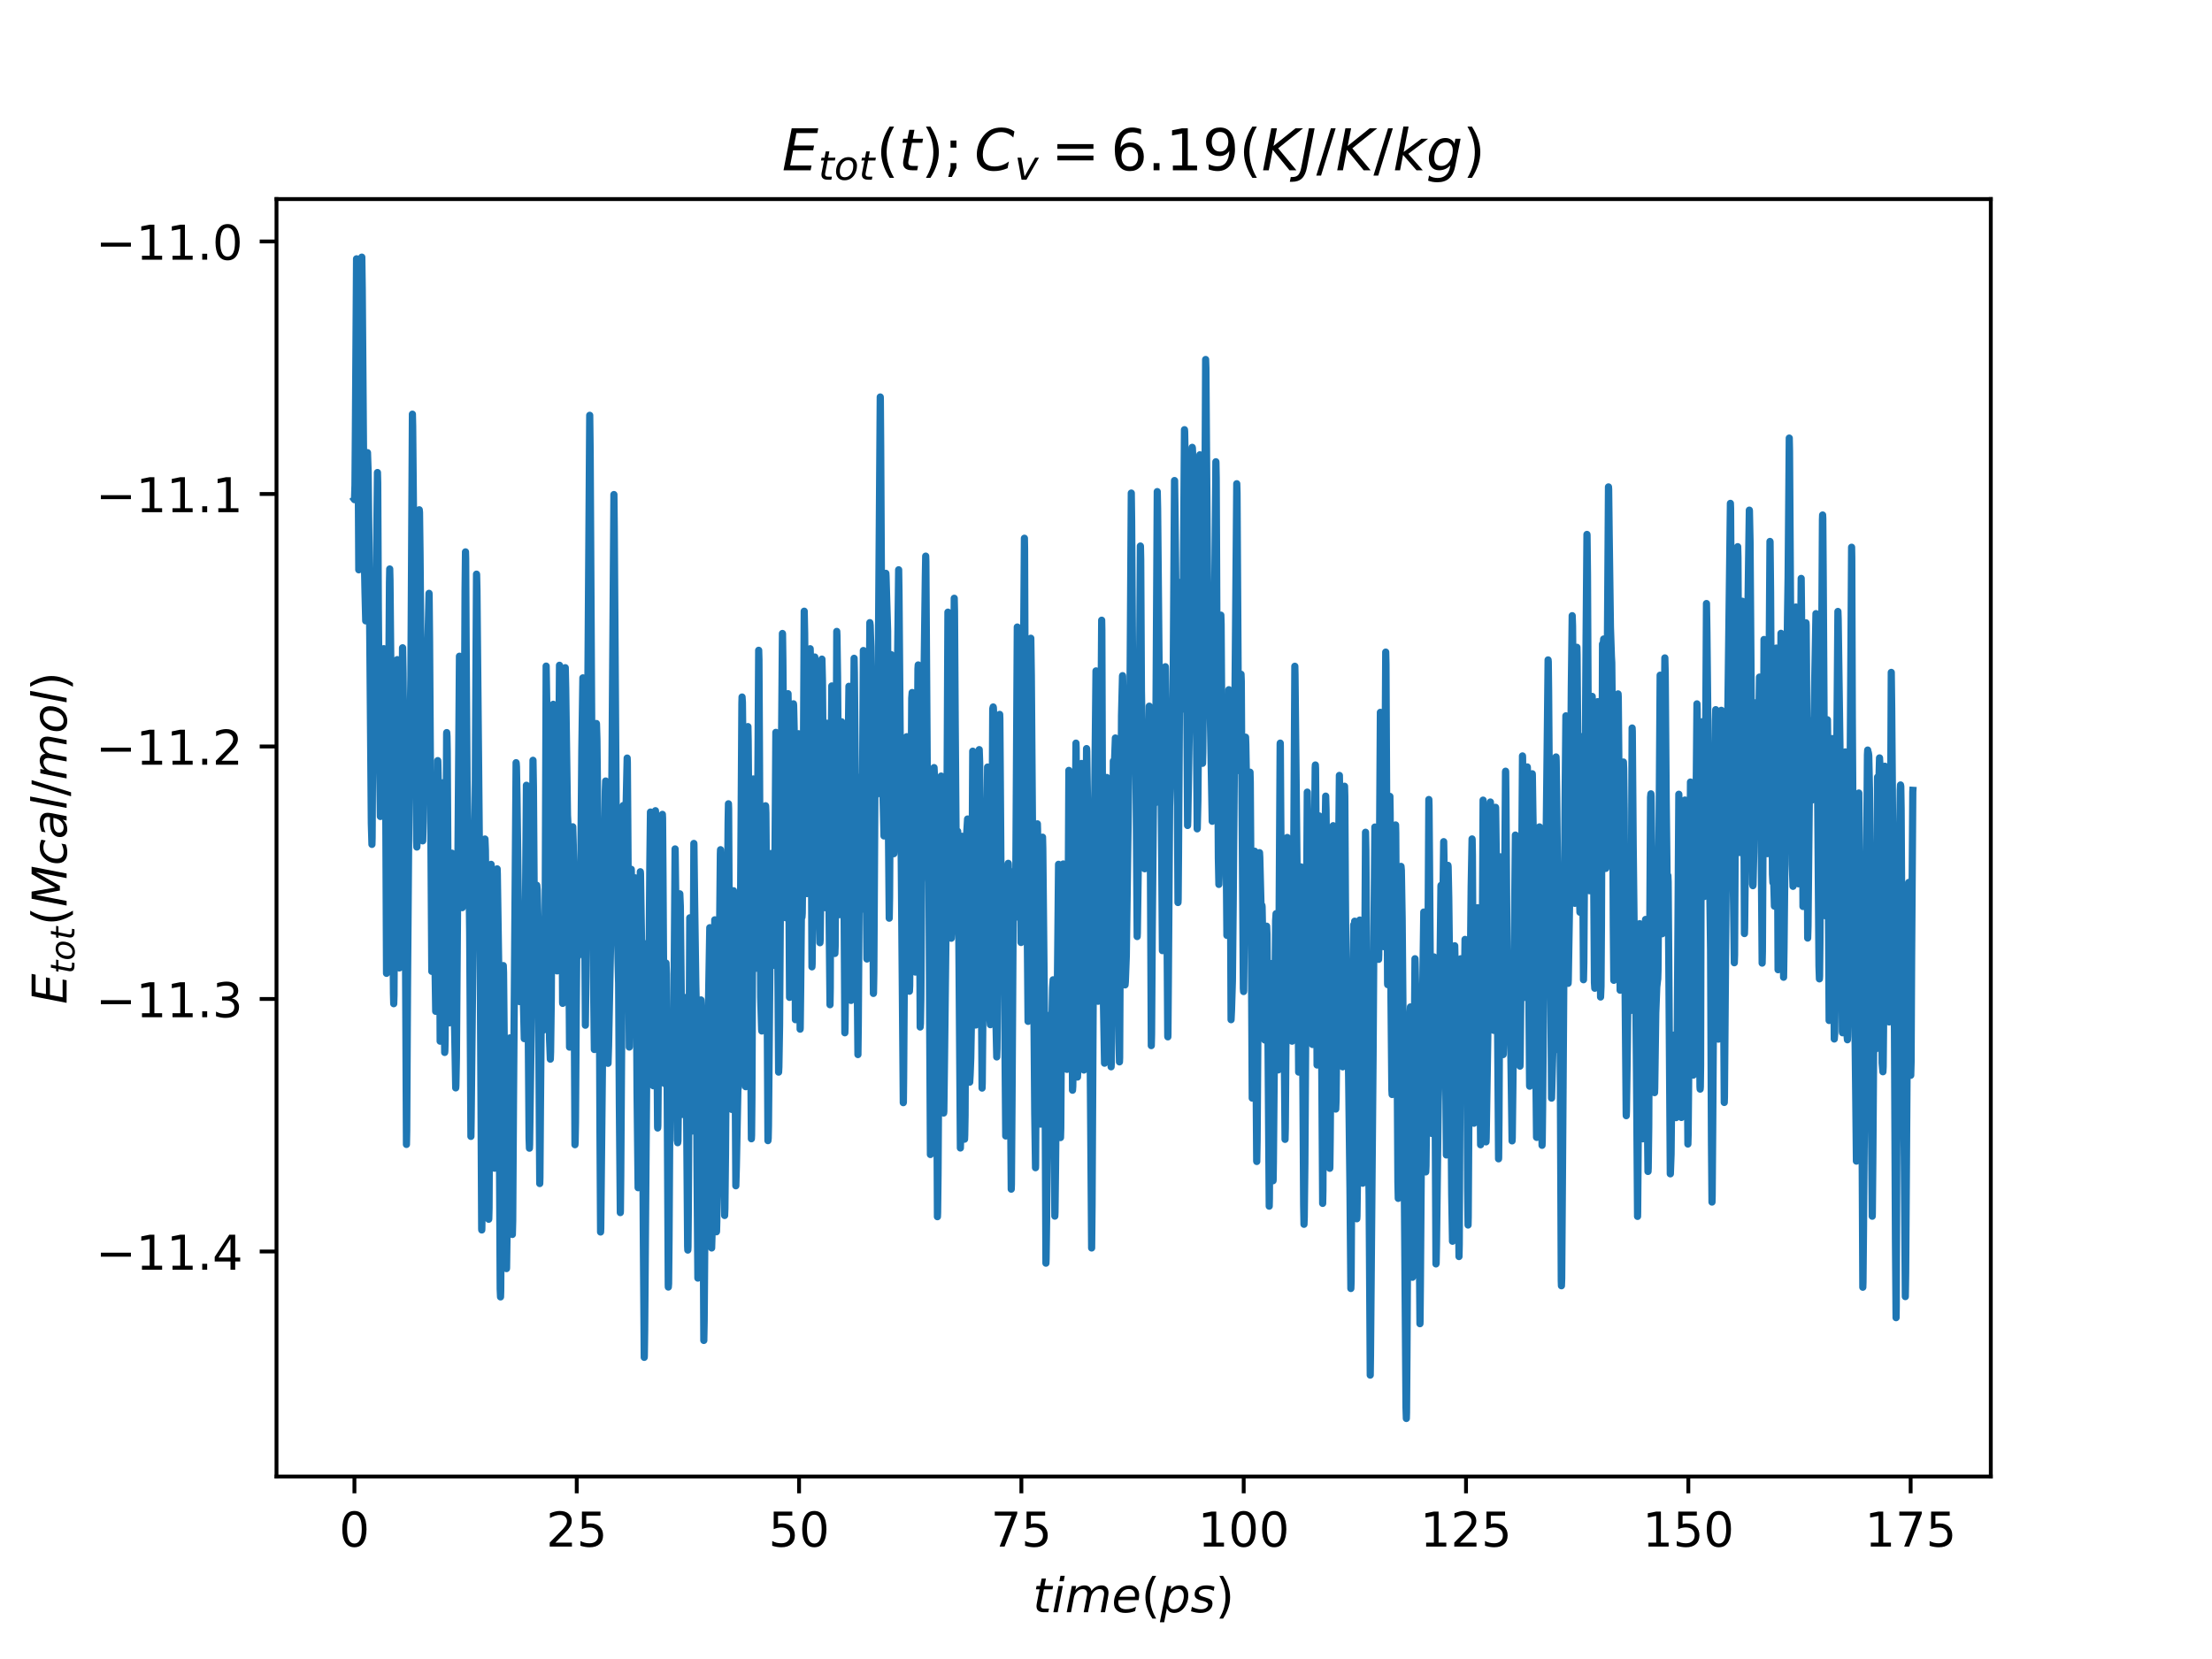 <?xml version="1.0" encoding="utf-8" standalone="no"?>
<!DOCTYPE svg PUBLIC "-//W3C//DTD SVG 1.1//EN"
  "http://www.w3.org/Graphics/SVG/1.1/DTD/svg11.dtd">
<!-- Created with matplotlib (https://matplotlib.org/) -->
<svg height="345.6pt" version="1.1" viewBox="0 0 460.8 345.6" width="460.8pt" xmlns="http://www.w3.org/2000/svg" xmlns:xlink="http://www.w3.org/1999/xlink">
 <defs>
  <style type="text/css">
*{stroke-linecap:butt;stroke-linejoin:round;}
  </style>
 </defs>
 <g id="figure_1">
  <g id="patch_1">
   <path d="M 0 345.6 
L 460.8 345.6 
L 460.8 0 
L 0 0 
z
" style="fill:#ffffff;"/>
  </g>
  <g id="axes_1">
   <g id="patch_2">
    <path d="M 57.6 307.584 
L 414.72 307.584 
L 414.72 41.472 
L 57.6 41.472 
z
" style="fill:#ffffff;"/>
   </g>
   <g id="matplotlib.axis_1">
    <g id="xtick_1">
     <g id="line2d_1">
      <defs>
       <path d="M 0 0 
L 0 3.5 
" id="m2fb787037d" style="stroke:#000000;stroke-width:0.8;"/>
      </defs>
      <g>
       <use style="stroke:#000000;stroke-width:0.8;" x="73.833" xlink:href="#m2fb787037d" y="307.584"/>
      </g>
     </g>
     <g id="text_1">
      <!-- 0 -->
      <defs>
       <path d="M 31.781 66.406 
Q 24.172 66.406 20.328 58.906 
Q 16.5 51.422 16.5 36.375 
Q 16.5 21.391 20.328 13.891 
Q 24.172 6.391 31.781 6.391 
Q 39.453 6.391 43.281 13.891 
Q 47.125 21.391 47.125 36.375 
Q 47.125 51.422 43.281 58.906 
Q 39.453 66.406 31.781 66.406 
z
M 31.781 74.219 
Q 44.047 74.219 50.516 64.516 
Q 56.984 54.828 56.984 36.375 
Q 56.984 17.969 50.516 8.266 
Q 44.047 -1.422 31.781 -1.422 
Q 19.531 -1.422 13.062 8.266 
Q 6.594 17.969 6.594 36.375 
Q 6.594 54.828 13.062 64.516 
Q 19.531 74.219 31.781 74.219 
z
" id="DejaVuSans-48"/>
      </defs>
      <g transform="translate(70.651 322.182)scale(0.1 -0.1)">
       <use xlink:href="#DejaVuSans-48"/>
      </g>
     </g>
    </g>
    <g id="xtick_2">
     <g id="line2d_2">
      <g>
       <use style="stroke:#000000;stroke-width:0.8;" x="120.146" xlink:href="#m2fb787037d" y="307.584"/>
      </g>
     </g>
     <g id="text_2">
      <!-- 25 -->
      <defs>
       <path d="M 19.188 8.297 
L 53.609 8.297 
L 53.609 0 
L 7.328 0 
L 7.328 8.297 
Q 12.938 14.109 22.625 23.891 
Q 32.328 33.688 34.812 36.531 
Q 39.547 41.844 41.422 45.531 
Q 43.312 49.219 43.312 52.781 
Q 43.312 58.594 39.234 62.25 
Q 35.156 65.922 28.609 65.922 
Q 23.969 65.922 18.812 64.312 
Q 13.672 62.703 7.812 59.422 
L 7.812 69.391 
Q 13.766 71.781 18.938 73 
Q 24.125 74.219 28.422 74.219 
Q 39.75 74.219 46.484 68.547 
Q 53.219 62.891 53.219 53.422 
Q 53.219 48.922 51.531 44.891 
Q 49.859 40.875 45.406 35.406 
Q 44.188 33.984 37.641 27.219 
Q 31.109 20.453 19.188 8.297 
z
" id="DejaVuSans-50"/>
       <path d="M 10.797 72.906 
L 49.516 72.906 
L 49.516 64.594 
L 19.828 64.594 
L 19.828 46.734 
Q 21.969 47.469 24.109 47.828 
Q 26.266 48.188 28.422 48.188 
Q 40.625 48.188 47.75 41.5 
Q 54.891 34.812 54.891 23.391 
Q 54.891 11.625 47.562 5.094 
Q 40.234 -1.422 26.906 -1.422 
Q 22.312 -1.422 17.547 -0.641 
Q 12.797 0.141 7.719 1.703 
L 7.719 11.625 
Q 12.109 9.234 16.797 8.062 
Q 21.484 6.891 26.703 6.891 
Q 35.156 6.891 40.078 11.328 
Q 45.016 15.766 45.016 23.391 
Q 45.016 31 40.078 35.438 
Q 35.156 39.891 26.703 39.891 
Q 22.75 39.891 18.812 39.016 
Q 14.891 38.141 10.797 36.281 
z
" id="DejaVuSans-53"/>
      </defs>
      <g transform="translate(113.783 322.182)scale(0.1 -0.1)">
       <use xlink:href="#DejaVuSans-50"/>
       <use x="63.623" xlink:href="#DejaVuSans-53"/>
      </g>
     </g>
    </g>
    <g id="xtick_3">
     <g id="line2d_3">
      <g>
       <use style="stroke:#000000;stroke-width:0.8;" x="166.459" xlink:href="#m2fb787037d" y="307.584"/>
      </g>
     </g>
     <g id="text_3">
      <!-- 50 -->
      <g transform="translate(160.096 322.182)scale(0.1 -0.1)">
       <use xlink:href="#DejaVuSans-53"/>
       <use x="63.623" xlink:href="#DejaVuSans-48"/>
      </g>
     </g>
    </g>
    <g id="xtick_4">
     <g id="line2d_4">
      <g>
       <use style="stroke:#000000;stroke-width:0.8;" x="212.772" xlink:href="#m2fb787037d" y="307.584"/>
      </g>
     </g>
     <g id="text_4">
      <!-- 75 -->
      <defs>
       <path d="M 8.203 72.906 
L 55.078 72.906 
L 55.078 68.703 
L 28.609 0 
L 18.312 0 
L 43.219 64.594 
L 8.203 64.594 
z
" id="DejaVuSans-55"/>
      </defs>
      <g transform="translate(206.409 322.182)scale(0.1 -0.1)">
       <use xlink:href="#DejaVuSans-55"/>
       <use x="63.623" xlink:href="#DejaVuSans-53"/>
      </g>
     </g>
    </g>
    <g id="xtick_5">
     <g id="line2d_5">
      <g>
       <use style="stroke:#000000;stroke-width:0.8;" x="259.085" xlink:href="#m2fb787037d" y="307.584"/>
      </g>
     </g>
     <g id="text_5">
      <!-- 100 -->
      <defs>
       <path d="M 12.406 8.297 
L 28.516 8.297 
L 28.516 63.922 
L 10.984 60.406 
L 10.984 69.391 
L 28.422 72.906 
L 38.281 72.906 
L 38.281 8.297 
L 54.391 8.297 
L 54.391 0 
L 12.406 0 
z
" id="DejaVuSans-49"/>
      </defs>
      <g transform="translate(249.541 322.182)scale(0.1 -0.1)">
       <use xlink:href="#DejaVuSans-49"/>
       <use x="63.623" xlink:href="#DejaVuSans-48"/>
       <use x="127.246" xlink:href="#DejaVuSans-48"/>
      </g>
     </g>
    </g>
    <g id="xtick_6">
     <g id="line2d_6">
      <g>
       <use style="stroke:#000000;stroke-width:0.8;" x="305.398" xlink:href="#m2fb787037d" y="307.584"/>
      </g>
     </g>
     <g id="text_6">
      <!-- 125 -->
      <g transform="translate(295.854 322.182)scale(0.1 -0.1)">
       <use xlink:href="#DejaVuSans-49"/>
       <use x="63.623" xlink:href="#DejaVuSans-50"/>
       <use x="127.246" xlink:href="#DejaVuSans-53"/>
      </g>
     </g>
    </g>
    <g id="xtick_7">
     <g id="line2d_7">
      <g>
       <use style="stroke:#000000;stroke-width:0.8;" x="351.711" xlink:href="#m2fb787037d" y="307.584"/>
      </g>
     </g>
     <g id="text_7">
      <!-- 150 -->
      <g transform="translate(342.167 322.182)scale(0.1 -0.1)">
       <use xlink:href="#DejaVuSans-49"/>
       <use x="63.623" xlink:href="#DejaVuSans-53"/>
       <use x="127.246" xlink:href="#DejaVuSans-48"/>
      </g>
     </g>
    </g>
    <g id="xtick_8">
     <g id="line2d_8">
      <g>
       <use style="stroke:#000000;stroke-width:0.8;" x="398.024" xlink:href="#m2fb787037d" y="307.584"/>
      </g>
     </g>
     <g id="text_8">
      <!-- 175 -->
      <g transform="translate(388.48 322.182)scale(0.1 -0.1)">
       <use xlink:href="#DejaVuSans-49"/>
       <use x="63.623" xlink:href="#DejaVuSans-55"/>
       <use x="127.246" xlink:href="#DejaVuSans-53"/>
      </g>
     </g>
    </g>
    <g id="text_9">
     <!-- $time (ps)$ -->
     <defs>
      <path d="M 42.281 54.688 
L 40.922 47.703 
L 23 47.703 
L 17.188 18.016 
Q 16.891 16.359 16.75 15.234 
Q 16.609 14.109 16.609 13.484 
Q 16.609 10.359 18.484 8.938 
Q 20.359 7.516 24.516 7.516 
L 33.594 7.516 
L 32.078 0 
L 23.484 0 
Q 15.484 0 11.547 3.125 
Q 7.625 6.25 7.625 12.594 
Q 7.625 13.719 7.766 15.062 
Q 7.906 16.406 8.203 18.016 
L 14.016 47.703 
L 6.391 47.703 
L 7.812 54.688 
L 15.281 54.688 
L 18.312 70.219 
L 27.297 70.219 
L 24.312 54.688 
z
" id="DejaVuSans-Oblique-116"/>
      <path d="M 18.312 75.984 
L 27.297 75.984 
L 25.094 64.594 
L 16.109 64.594 
z
M 14.203 54.688 
L 23.188 54.688 
L 12.5 0 
L 3.516 0 
z
" id="DejaVuSans-Oblique-105"/>
      <path d="M 89.797 33.016 
L 83.406 0 
L 74.422 0 
L 80.719 32.719 
Q 81.109 34.812 81.297 36.328 
Q 81.5 37.844 81.5 38.922 
Q 81.5 43.312 79.047 45.75 
Q 76.609 48.188 72.219 48.188 
Q 65.672 48.188 60.547 43.281 
Q 55.422 38.375 53.906 30.516 
L 47.906 0 
L 38.922 0 
L 45.312 32.719 
Q 45.703 34.516 45.891 36.047 
Q 46.094 37.594 46.094 38.812 
Q 46.094 43.266 43.656 45.719 
Q 41.219 48.188 36.922 48.188 
Q 30.281 48.188 25.141 43.281 
Q 20.016 38.375 18.5 30.516 
L 12.5 0 
L 3.516 0 
L 14.203 54.688 
L 23.188 54.688 
L 21.484 46.188 
Q 25.141 50.984 30.047 53.484 
Q 34.969 56 40.578 56 
Q 46.531 56 50.359 52.875 
Q 54.203 49.75 54.984 44.188 
Q 59.078 49.953 64.469 52.969 
Q 69.875 56 75.875 56 
Q 82.906 56 86.734 51.953 
Q 90.578 47.906 90.578 40.484 
Q 90.578 38.875 90.375 36.938 
Q 90.188 35.016 89.797 33.016 
z
" id="DejaVuSans-Oblique-109"/>
      <path d="M 48.094 32.234 
Q 48.25 33.016 48.312 33.844 
Q 48.391 34.672 48.391 35.5 
Q 48.391 41.453 44.891 44.922 
Q 41.406 48.391 35.406 48.391 
Q 28.719 48.391 23.578 44.156 
Q 18.453 39.938 15.828 32.172 
z
M 55.906 25.203 
L 14.109 25.203 
Q 13.812 23.344 13.719 22.266 
Q 13.625 21.188 13.625 20.406 
Q 13.625 13.625 17.797 9.906 
Q 21.969 6.203 29.594 6.203 
Q 35.453 6.203 40.672 7.516 
Q 45.906 8.844 50.391 11.375 
L 48.688 2.484 
Q 43.844 0.531 38.688 -0.438 
Q 33.547 -1.422 28.219 -1.422 
Q 16.844 -1.422 10.719 4.016 
Q 4.594 9.469 4.594 19.484 
Q 4.594 28.031 7.641 35.375 
Q 10.688 42.719 16.609 48.484 
Q 20.406 52.094 25.656 54.047 
Q 30.906 56 36.812 56 
Q 46.094 56 51.578 50.438 
Q 57.078 44.875 57.078 35.5 
Q 57.078 33.25 56.781 30.688 
Q 56.5 28.125 55.906 25.203 
z
" id="DejaVuSans-Oblique-101"/>
      <path d="M 31 75.875 
Q 24.469 64.656 21.281 53.656 
Q 18.109 42.672 18.109 31.391 
Q 18.109 20.125 21.312 9.062 
Q 24.516 -2 31 -13.188 
L 23.188 -13.188 
Q 15.875 -1.703 12.234 9.375 
Q 8.594 20.453 8.594 31.391 
Q 8.594 42.281 12.203 53.312 
Q 15.828 64.359 23.188 75.875 
z
" id="DejaVuSans-40"/>
      <path d="M 49.609 33.688 
Q 49.609 40.875 46.484 44.672 
Q 43.359 48.484 37.5 48.484 
Q 33.5 48.484 29.859 46.438 
Q 26.219 44.391 23.391 40.484 
Q 20.609 36.625 18.938 31.156 
Q 17.281 25.688 17.281 20.312 
Q 17.281 13.484 20.406 9.797 
Q 23.531 6.109 29.297 6.109 
Q 33.547 6.109 37.188 8.109 
Q 40.828 10.109 43.406 13.922 
Q 46.188 17.922 47.891 23.344 
Q 49.609 28.766 49.609 33.688 
z
M 21.781 46.391 
Q 25.391 51.125 30.297 53.562 
Q 35.203 56 41.219 56 
Q 49.609 56 54.25 50.5 
Q 58.891 45.016 58.891 35.109 
Q 58.891 27 56 19.656 
Q 53.125 12.312 47.703 6.5 
Q 44.094 2.641 39.547 0.609 
Q 35.016 -1.422 29.984 -1.422 
Q 24.172 -1.422 20.219 1 
Q 16.266 3.422 14.312 8.203 
L 8.688 -20.797 
L -0.297 -20.797 
L 14.406 54.688 
L 23.391 54.688 
z
" id="DejaVuSans-Oblique-112"/>
      <path d="M 50 53.078 
L 48.297 44.578 
Q 44.734 46.531 40.766 47.5 
Q 36.812 48.484 32.625 48.484 
Q 25.531 48.484 21.453 46.062 
Q 17.391 43.656 17.391 39.5 
Q 17.391 34.672 26.859 32.078 
Q 27.594 31.891 27.938 31.781 
L 30.812 30.906 
Q 39.797 28.422 42.797 25.688 
Q 45.797 22.953 45.797 18.219 
Q 45.797 9.516 38.891 4.047 
Q 31.984 -1.422 20.797 -1.422 
Q 16.453 -1.422 11.672 -0.578 
Q 6.891 0.25 1.125 2 
L 2.875 11.281 
Q 7.812 8.734 12.594 7.422 
Q 17.391 6.109 21.781 6.109 
Q 28.375 6.109 32.5 8.938 
Q 36.625 11.766 36.625 16.109 
Q 36.625 20.797 25.781 23.688 
L 24.859 23.922 
L 21.781 24.703 
Q 14.938 26.516 11.766 29.469 
Q 8.594 32.422 8.594 37.016 
Q 8.594 45.75 15.156 50.875 
Q 21.734 56 33.016 56 
Q 37.453 56 41.672 55.266 
Q 45.906 54.547 50 53.078 
z
" id="DejaVuSans-Oblique-115"/>
      <path d="M 8.016 75.875 
L 15.828 75.875 
Q 23.141 64.359 26.781 53.312 
Q 30.422 42.281 30.422 31.391 
Q 30.422 20.453 26.781 9.375 
Q 23.141 -1.703 15.828 -13.188 
L 8.016 -13.188 
Q 14.5 -2 17.703 9.062 
Q 20.906 20.125 20.906 31.391 
Q 20.906 42.672 17.703 53.656 
Q 14.5 64.656 8.016 75.875 
z
" id="DejaVuSans-41"/>
     </defs>
     <g transform="translate(215.16 335.862)scale(0.1 -0.1)">
      <use transform="translate(0 0.016)" xlink:href="#DejaVuSans-Oblique-116"/>
      <use transform="translate(39.209 0.016)" xlink:href="#DejaVuSans-Oblique-105"/>
      <use transform="translate(66.992 0.016)" xlink:href="#DejaVuSans-Oblique-109"/>
      <use transform="translate(164.404 0.016)" xlink:href="#DejaVuSans-Oblique-101"/>
      <use transform="translate(225.928 0.016)" xlink:href="#DejaVuSans-40"/>
      <use transform="translate(264.941 0.016)" xlink:href="#DejaVuSans-Oblique-112"/>
      <use transform="translate(328.418 0.016)" xlink:href="#DejaVuSans-Oblique-115"/>
      <use transform="translate(380.518 0.016)" xlink:href="#DejaVuSans-41"/>
     </g>
    </g>
   </g>
   <g id="matplotlib.axis_2">
    <g id="ytick_1">
     <g id="line2d_9">
      <defs>
       <path d="M 0 0 
L -3.5 0 
" id="mc9f515f07d" style="stroke:#000000;stroke-width:0.8;"/>
      </defs>
      <g>
       <use style="stroke:#000000;stroke-width:0.8;" x="57.6" xlink:href="#mc9f515f07d" y="260.709"/>
      </g>
     </g>
     <g id="text_10">
      <!-- −11.4 -->
      <defs>
       <path d="M 10.594 35.5 
L 73.188 35.5 
L 73.188 27.203 
L 10.594 27.203 
z
" id="DejaVuSans-8722"/>
       <path d="M 10.688 12.406 
L 21 12.406 
L 21 0 
L 10.688 0 
z
" id="DejaVuSans-46"/>
       <path d="M 37.797 64.312 
L 12.891 25.391 
L 37.797 25.391 
z
M 35.203 72.906 
L 47.609 72.906 
L 47.609 25.391 
L 58.016 25.391 
L 58.016 17.188 
L 47.609 17.188 
L 47.609 0 
L 37.797 0 
L 37.797 17.188 
L 4.891 17.188 
L 4.891 26.703 
z
" id="DejaVuSans-52"/>
      </defs>
      <g transform="translate(19.955 264.508)scale(0.1 -0.1)">
       <use xlink:href="#DejaVuSans-8722"/>
       <use x="83.789" xlink:href="#DejaVuSans-49"/>
       <use x="147.412" xlink:href="#DejaVuSans-49"/>
       <use x="211.035" xlink:href="#DejaVuSans-46"/>
       <use x="242.822" xlink:href="#DejaVuSans-52"/>
      </g>
     </g>
    </g>
    <g id="ytick_2">
     <g id="line2d_10">
      <g>
       <use style="stroke:#000000;stroke-width:0.8;" x="57.6" xlink:href="#mc9f515f07d" y="208.107"/>
      </g>
     </g>
     <g id="text_11">
      <!-- −11.3 -->
      <defs>
       <path d="M 40.578 39.312 
Q 47.656 37.797 51.625 33 
Q 55.609 28.219 55.609 21.188 
Q 55.609 10.406 48.188 4.484 
Q 40.766 -1.422 27.094 -1.422 
Q 22.516 -1.422 17.656 -0.516 
Q 12.797 0.391 7.625 2.203 
L 7.625 11.719 
Q 11.719 9.328 16.594 8.109 
Q 21.484 6.891 26.812 6.891 
Q 36.078 6.891 40.938 10.547 
Q 45.797 14.203 45.797 21.188 
Q 45.797 27.641 41.281 31.266 
Q 36.766 34.906 28.719 34.906 
L 20.219 34.906 
L 20.219 43.016 
L 29.109 43.016 
Q 36.375 43.016 40.234 45.922 
Q 44.094 48.828 44.094 54.297 
Q 44.094 59.906 40.109 62.906 
Q 36.141 65.922 28.719 65.922 
Q 24.656 65.922 20.016 65.031 
Q 15.375 64.156 9.812 62.312 
L 9.812 71.094 
Q 15.438 72.656 20.344 73.438 
Q 25.25 74.219 29.594 74.219 
Q 40.828 74.219 47.359 69.109 
Q 53.906 64.016 53.906 55.328 
Q 53.906 49.266 50.438 45.094 
Q 46.969 40.922 40.578 39.312 
z
" id="DejaVuSans-51"/>
      </defs>
      <g transform="translate(19.955 211.906)scale(0.1 -0.1)">
       <use xlink:href="#DejaVuSans-8722"/>
       <use x="83.789" xlink:href="#DejaVuSans-49"/>
       <use x="147.412" xlink:href="#DejaVuSans-49"/>
       <use x="211.035" xlink:href="#DejaVuSans-46"/>
       <use x="242.822" xlink:href="#DejaVuSans-51"/>
      </g>
     </g>
    </g>
    <g id="ytick_3">
     <g id="line2d_11">
      <g>
       <use style="stroke:#000000;stroke-width:0.8;" x="57.6" xlink:href="#mc9f515f07d" y="155.505"/>
      </g>
     </g>
     <g id="text_12">
      <!-- −11.2 -->
      <g transform="translate(19.955 159.304)scale(0.1 -0.1)">
       <use xlink:href="#DejaVuSans-8722"/>
       <use x="83.789" xlink:href="#DejaVuSans-49"/>
       <use x="147.412" xlink:href="#DejaVuSans-49"/>
       <use x="211.035" xlink:href="#DejaVuSans-46"/>
       <use x="242.822" xlink:href="#DejaVuSans-50"/>
      </g>
     </g>
    </g>
    <g id="ytick_4">
     <g id="line2d_12">
      <g>
       <use style="stroke:#000000;stroke-width:0.8;" x="57.6" xlink:href="#mc9f515f07d" y="102.903"/>
      </g>
     </g>
     <g id="text_13">
      <!-- −11.1 -->
      <g transform="translate(19.955 106.702)scale(0.1 -0.1)">
       <use xlink:href="#DejaVuSans-8722"/>
       <use x="83.789" xlink:href="#DejaVuSans-49"/>
       <use x="147.412" xlink:href="#DejaVuSans-49"/>
       <use x="211.035" xlink:href="#DejaVuSans-46"/>
       <use x="242.822" xlink:href="#DejaVuSans-49"/>
      </g>
     </g>
    </g>
    <g id="ytick_5">
     <g id="line2d_13">
      <g>
       <use style="stroke:#000000;stroke-width:0.8;" x="57.6" xlink:href="#mc9f515f07d" y="50.301"/>
      </g>
     </g>
     <g id="text_14">
      <!-- −11.0 -->
      <g transform="translate(19.955 54.1)scale(0.1 -0.1)">
       <use xlink:href="#DejaVuSans-8722"/>
       <use x="83.789" xlink:href="#DejaVuSans-49"/>
       <use x="147.412" xlink:href="#DejaVuSans-49"/>
       <use x="211.035" xlink:href="#DejaVuSans-46"/>
       <use x="242.822" xlink:href="#DejaVuSans-48"/>
      </g>
     </g>
    </g>
    <g id="text_15">
     <!-- $E_{tot} (Mcal/mol)$ -->
     <defs>
      <path d="M 16.891 72.906 
L 62.984 72.906 
L 61.375 64.594 
L 25.094 64.594 
L 20.906 43.016 
L 55.719 43.016 
L 54.109 34.719 
L 19.281 34.719 
L 14.203 8.297 
L 51.312 8.297 
L 49.703 0 
L 2.688 0 
z
" id="DejaVuSans-Oblique-69"/>
      <path d="M 25.391 -1.422 
Q 15.766 -1.422 10.172 4.516 
Q 4.594 10.453 4.594 20.703 
Q 4.594 26.656 6.516 32.828 
Q 8.453 39.016 11.531 43.219 
Q 16.359 49.75 22.312 52.875 
Q 28.266 56 35.797 56 
Q 45.125 56 50.859 50.188 
Q 56.594 44.391 56.594 35.016 
Q 56.594 28.516 54.688 22.062 
Q 52.781 15.625 49.703 11.375 
Q 44.922 4.828 38.969 1.703 
Q 33.016 -1.422 25.391 -1.422 
z
M 13.922 21 
Q 13.922 13.578 17.016 9.891 
Q 20.125 6.203 26.422 6.203 
Q 35.453 6.203 41.375 14.078 
Q 47.312 21.969 47.312 34.078 
Q 47.312 41.156 44.141 44.766 
Q 40.969 48.391 34.812 48.391 
Q 29.734 48.391 25.781 46.016 
Q 21.828 43.656 18.703 38.812 
Q 16.406 35.203 15.156 30.562 
Q 13.922 25.922 13.922 21 
z
" id="DejaVuSans-Oblique-111"/>
      <path d="M 16.891 72.906 
L 31.688 72.906 
L 40.188 23.781 
L 68.406 72.906 
L 83.594 72.906 
L 69.391 0 
L 59.812 0 
L 72.219 63.922 
L 43.609 14.016 
L 33.984 14.016 
L 24.703 64.109 
L 12.312 0 
L 2.688 0 
z
" id="DejaVuSans-Oblique-77"/>
      <path d="M 53.609 52.594 
L 51.812 43.703 
Q 48.578 46.047 44.938 47.219 
Q 41.312 48.391 37.406 48.391 
Q 33.109 48.391 29.219 46.875 
Q 25.344 45.359 22.703 42.578 
Q 18.5 38.328 16.203 32.609 
Q 13.922 26.906 13.922 20.797 
Q 13.922 13.422 17.609 9.812 
Q 21.297 6.203 28.812 6.203 
Q 32.516 6.203 36.688 7.328 
Q 40.875 8.453 45.406 10.688 
L 43.703 1.812 
Q 39.797 0.203 35.672 -0.609 
Q 31.547 -1.422 27.203 -1.422 
Q 16.312 -1.422 10.453 4.016 
Q 4.594 9.469 4.594 19.578 
Q 4.594 28.078 7.641 35.234 
Q 10.688 42.391 16.703 48.094 
Q 20.797 52 26.312 54 
Q 31.844 56 38.375 56 
Q 42.188 56 45.938 55.141 
Q 49.703 54.297 53.609 52.594 
z
" id="DejaVuSans-Oblique-99"/>
      <path d="M 53.719 31.203 
L 47.609 0 
L 38.625 0 
L 40.281 8.297 
Q 36.328 3.422 31.266 1 
Q 26.219 -1.422 20.016 -1.422 
Q 13.031 -1.422 8.562 2.844 
Q 4.109 7.125 4.109 13.812 
Q 4.109 23.391 11.75 28.953 
Q 19.391 34.516 32.812 34.516 
L 45.312 34.516 
L 45.797 36.922 
Q 45.906 37.312 45.953 37.766 
Q 46 38.234 46 39.203 
Q 46 43.562 42.453 45.969 
Q 38.922 48.391 32.516 48.391 
Q 28.125 48.391 23.5 47.266 
Q 18.891 46.141 14.016 43.891 
L 15.578 52.203 
Q 20.656 54.109 25.516 55.047 
Q 30.375 56 34.906 56 
Q 44.578 56 49.625 51.797 
Q 54.688 47.609 54.688 39.594 
Q 54.688 37.984 54.438 35.812 
Q 54.203 33.641 53.719 31.203 
z
M 44 27.484 
L 35.016 27.484 
Q 23.969 27.484 18.672 24.531 
Q 13.375 21.578 13.375 15.375 
Q 13.375 11.078 16.078 8.641 
Q 18.797 6.203 23.578 6.203 
Q 30.906 6.203 36.375 11.453 
Q 41.844 16.703 43.609 25.484 
z
" id="DejaVuSans-Oblique-97"/>
      <path d="M 18.312 75.984 
L 27.297 75.984 
L 12.5 0 
L 3.516 0 
z
" id="DejaVuSans-Oblique-108"/>
      <path d="M 25.391 72.906 
L 33.688 72.906 
L 8.297 -9.281 
L 0 -9.281 
z
" id="DejaVuSans-47"/>
     </defs>
     <g transform="translate(13.875 209.178)rotate(-90)scale(0.1 -0.1)">
      <use transform="translate(0 0.016)" xlink:href="#DejaVuSans-Oblique-69"/>
      <use transform="translate(63.184 -16.391)scale(0.7)" xlink:href="#DejaVuSans-Oblique-116"/>
      <use transform="translate(90.63 -16.391)scale(0.7)" xlink:href="#DejaVuSans-Oblique-111"/>
      <use transform="translate(133.457 -16.391)scale(0.7)" xlink:href="#DejaVuSans-Oblique-116"/>
      <use transform="translate(163.638 0.016)" xlink:href="#DejaVuSans-40"/>
      <use transform="translate(202.651 0.016)" xlink:href="#DejaVuSans-Oblique-77"/>
      <use transform="translate(288.931 0.016)" xlink:href="#DejaVuSans-Oblique-99"/>
      <use transform="translate(343.911 0.016)" xlink:href="#DejaVuSans-Oblique-97"/>
      <use transform="translate(405.19 0.016)" xlink:href="#DejaVuSans-Oblique-108"/>
      <use transform="translate(432.974 0.016)" xlink:href="#DejaVuSans-47"/>
      <use transform="translate(466.665 0.016)" xlink:href="#DejaVuSans-Oblique-109"/>
      <use transform="translate(564.077 0.016)" xlink:href="#DejaVuSans-Oblique-111"/>
      <use transform="translate(625.259 0.016)" xlink:href="#DejaVuSans-Oblique-108"/>
      <use transform="translate(653.042 0.016)" xlink:href="#DejaVuSans-41"/>
     </g>
    </g>
   </g>
   <g id="line2d_14">
    <path clip-path="url(#pea9d055a39)" d="M 73.833 104.069 
L 73.851 104.093 
L 73.944 101.049 
L 74.037 89.242 
L 74.277 53.912 
L 74.296 53.949 
L 74.351 55.634 
L 74.444 64.568 
L 74.74 118.7 
L 74.852 114.371 
L 75.092 98.603 
L 75.37 53.568 
L 75.463 60.169 
L 75.908 116.998 
L 76.037 123.365 
L 76.185 129.337 
L 76.204 129.187 
L 76.278 125.145 
L 76.556 94.293 
L 76.686 98.189 
L 76.871 113.644 
L 77.353 171.517 
L 77.482 175.902 
L 77.519 174.542 
L 77.63 156.589 
L 77.853 129.818 
L 77.908 130.025 
L 77.945 129.756 
L 77.982 129.662 
L 78.075 127.702 
L 78.149 128.759 
L 78.242 131.209 
L 78.279 130.245 
L 78.408 118.569 
L 78.631 98.434 
L 78.686 100.543 
L 78.816 126.623 
L 79.075 159.217 
L 79.242 170.088 
L 79.279 169.354 
L 79.946 135.129 
L 80.02 135.969 
L 80.187 142.247 
L 80.28 150.404 
L 80.52 202.767 
L 80.613 195.786 
L 81.132 121.331 
L 81.187 118.529 
L 81.243 120.89 
L 81.465 143.85 
L 81.965 206.991 
L 82.021 209.091 
L 82.076 207.373 
L 82.169 192.187 
L 82.428 144.677 
L 82.632 138.419 
L 82.651 138.494 
L 82.743 137.415 
L 82.78 138.252 
L 82.873 148.674 
L 83.188 201.642 
L 83.244 200.997 
L 83.318 195.92 
L 83.855 134.958 
L 83.873 134.943 
L 83.966 140.088 
L 84.392 187.767 
L 84.466 196.759 
L 84.67 238.406 
L 84.726 235.592 
L 84.892 205.636 
L 85.207 165.27 
L 85.596 140.86 
L 85.911 86.278 
L 85.967 88.718 
L 86.782 175.016 
L 86.837 176.456 
L 86.874 175.452 
L 86.967 161.679 
L 87.282 106.933 
L 87.338 106.197 
L 87.393 106.736 
L 87.504 115.409 
L 88.042 175.131 
L 88.06 175.163 
L 88.171 171.103 
L 88.412 152.393 
L 88.56 153.357 
L 88.579 153.379 
L 88.597 153.288 
L 88.616 153.308 
L 88.69 152.481 
L 88.912 143.857 
L 89.375 123.602 
L 89.394 124.015 
L 89.487 133.236 
L 89.95 202.354 
L 89.968 202.246 
L 90.024 200.083 
L 90.283 182.36 
L 90.339 183.159 
L 90.413 187.357 
L 90.765 210.679 
L 90.783 210.626 
L 90.839 208.547 
L 90.969 188.664 
L 91.191 158.447 
L 91.209 158.693 
L 91.469 170.757 
L 91.691 216.901 
L 91.765 213.118 
L 92.247 163.062 
L 92.302 166.594 
L 92.488 202.093 
L 92.636 219.242 
L 92.673 218.921 
L 92.728 216.659 
L 92.821 197.368 
L 93.043 152.935 
L 93.062 152.608 
L 93.117 153.414 
L 93.173 156.53 
L 93.414 198.212 
L 93.599 213.075 
L 93.673 210.723 
L 93.877 199.893 
L 94.118 177.725 
L 94.173 180.87 
L 94.488 206.1 
L 94.711 214.822 
L 94.933 226.626 
L 94.97 226.142 
L 95.081 220.342 
L 95.341 185.831 
L 95.711 136.703 
L 95.73 137.079 
L 95.804 140.157 
L 96.304 189.077 
L 96.378 186.876 
L 96.656 169.831 
L 96.878 123.136 
L 96.971 114.968 
L 97.008 116.349 
L 97.1 133.139 
L 97.304 162.545 
L 97.656 179.072 
L 97.841 194.22 
L 98.101 236.733 
L 98.156 233.024 
L 98.545 196.284 
L 98.582 195.717 
L 98.749 188.123 
L 98.953 177.201 
L 99.064 153.603 
L 99.268 119.605 
L 99.286 119.648 
L 99.36 122.947 
L 99.972 187.828 
L 100.101 211.577 
L 100.342 255.97 
L 100.361 256.225 
L 100.379 255.835 
L 100.491 245.245 
L 101.028 174.784 
L 101.12 177.141 
L 101.417 206.43 
L 101.806 253.992 
L 101.824 253.866 
L 101.88 251.687 
L 101.991 230.692 
L 102.25 182.389 
L 102.306 180.058 
L 102.362 181.37 
L 102.528 195.594 
L 102.825 224.579 
L 103.01 243.359 
L 103.028 242.963 
L 103.121 236.27 
L 103.566 181 
L 103.603 182.057 
L 103.881 200.658 
L 103.992 229.664 
L 104.196 268.525 
L 104.27 270.168 
L 104.307 268.979 
L 104.455 250.004 
L 104.844 201.145 
L 104.9 202.594 
L 105.122 224.996 
L 105.511 264.273 
L 105.529 263.991 
L 105.659 254.655 
L 106.067 223.963 
L 106.252 216.201 
L 106.289 217.181 
L 106.419 227.714 
L 106.734 257.162 
L 106.808 254.335 
L 106.974 228.94 
L 107.512 158.882 
L 107.53 158.917 
L 107.586 159.717 
L 107.697 165.488 
L 108.234 208.647 
L 108.29 207.736 
L 108.53 202.99 
L 108.568 202.727 
L 108.66 201.844 
L 108.697 202.088 
L 108.808 202.654 
L 108.845 202.597 
L 108.901 203.21 
L 109.068 210.184 
L 109.216 216.37 
L 109.234 215.953 
L 109.327 206.743 
L 109.661 163.583 
L 109.679 163.85 
L 109.772 169.489 
L 109.957 203.913 
L 110.216 237.078 
L 110.29 239.195 
L 110.327 238.435 
L 110.772 207.161 
L 111.031 158.382 
L 111.124 163.905 
L 111.439 208.594 
L 111.55 204.702 
L 111.828 184.421 
L 111.921 185.489 
L 112.087 191.668 
L 112.217 214.182 
L 112.439 246.553 
L 112.476 245.344 
L 112.587 230.679 
L 112.921 192.143 
L 112.995 195.11 
L 113.273 214.566 
L 113.347 212.112 
L 113.532 200.243 
L 113.773 138.759 
L 113.903 146.62 
L 114.181 179.751 
L 114.477 216.477 
L 114.644 220.644 
L 114.699 219.12 
L 114.848 207.855 
L 115.014 174.454 
L 115.218 147.042 
L 115.255 146.716 
L 115.292 147.158 
L 115.459 155.818 
L 116.052 202.256 
L 116.089 200.703 
L 116.274 175.957 
L 116.552 138.587 
L 116.57 138.821 
L 116.663 143.26 
L 116.941 167.371 
L 117.2 208.804 
L 117.219 209.024 
L 117.256 208.863 
L 117.404 201.003 
L 117.497 190.503 
L 117.756 139.091 
L 117.849 143.323 
L 118.219 169.812 
L 118.293 171.231 
L 118.404 184.487 
L 118.645 218.139 
L 118.664 218.095 
L 118.793 217.134 
L 118.849 217.422 
L 118.886 217.705 
L 118.905 217.406 
L 118.979 212.814 
L 119.312 172.231 
L 119.423 176.084 
L 119.516 188.441 
L 119.775 238.463 
L 119.812 237.962 
L 119.886 233.86 
L 120.035 211.673 
L 120.183 194.916 
L 120.22 195.027 
L 120.331 197.975 
L 120.405 199.162 
L 120.442 198.694 
L 121.016 176.916 
L 121.202 156.381 
L 121.424 141.213 
L 121.461 142.409 
L 121.591 160.856 
L 121.943 213.575 
L 122.017 207.381 
L 122.85 86.514 
L 122.943 94.243 
L 123.388 173.02 
L 123.629 203.468 
L 123.814 218.637 
L 123.832 218.341 
L 123.888 215.238 
L 124.036 183.223 
L 124.24 150.718 
L 124.258 150.846 
L 124.351 153.945 
L 124.814 196.083 
L 124.981 235.677 
L 125.111 256.65 
L 125.148 255.924 
L 125.296 241.768 
L 126.092 164.803 
L 126.166 162.696 
L 126.204 163.513 
L 126.352 170.953 
L 126.667 221.508 
L 126.778 217.902 
L 127.222 195.597 
L 127.889 103.025 
L 127.963 109.788 
L 128.464 183.941 
L 128.76 200.568 
L 128.871 204.924 
L 129.019 229.847 
L 129.223 252.607 
L 129.242 252.241 
L 129.316 244.89 
L 129.834 167.797 
L 129.872 168.078 
L 129.964 171.057 
L 130.094 180.165 
L 130.186 183.425 
L 130.224 182.834 
L 130.39 169.624 
L 130.65 157.917 
L 130.687 158.772 
L 130.779 171.107 
L 131.094 218.125 
L 131.113 218.041 
L 131.205 211.19 
L 131.502 181.087 
L 131.539 182.408 
L 131.835 196.322 
L 131.891 195.914 
L 132.076 191.225 
L 132.298 182.865 
L 132.354 183.188 
L 132.502 193.24 
L 132.706 227.315 
L 132.928 247.42 
L 132.947 247.136 
L 133.039 242.285 
L 133.169 222.162 
L 133.391 181.599 
L 133.428 182.035 
L 133.688 198.829 
L 134.003 255.972 
L 134.206 282.76 
L 134.225 282.424 
L 134.299 277.024 
L 134.929 197.68 
L 135.04 196.305 
L 135.059 196.329 
L 135.17 198.796 
L 135.225 197.997 
L 135.374 179.65 
L 135.503 169.16 
L 135.54 170.532 
L 135.67 187.884 
L 135.985 225.156 
L 136.077 226.177 
L 136.115 225.754 
L 136.207 216.254 
L 136.541 168.887 
L 136.559 169.141 
L 136.633 174.648 
L 136.781 207.279 
L 136.985 234.662 
L 137.004 234.982 
L 137.041 234.48 
L 137.152 221.666 
L 137.356 204.241 
L 137.374 204.282 
L 137.411 203.666 
L 137.615 189.036 
L 137.986 169.644 
L 138.023 170.398 
L 138.115 182.352 
L 138.393 225.702 
L 138.412 224.944 
L 138.745 200.618 
L 138.838 202.919 
L 138.93 216.838 
L 139.208 267.698 
L 139.227 268.117 
L 139.282 267.419 
L 139.375 258.252 
L 139.671 212.023 
L 139.708 212.482 
L 139.838 219.829 
L 140.079 231.861 
L 140.153 230.872 
L 140.264 226.469 
L 140.357 214.062 
L 140.635 176.846 
L 140.653 177.445 
L 140.764 186.368 
L 140.931 223.979 
L 141.079 237.573 
L 141.098 237.566 
L 141.172 238.049 
L 141.227 237.646 
L 141.302 231.531 
L 141.617 186.198 
L 141.728 188.796 
L 141.876 202.73 
L 142.172 232.162 
L 142.209 231.092 
L 142.395 220.318 
L 142.487 220.943 
L 142.654 216.534 
L 142.821 207.797 
L 142.858 208.951 
L 142.987 226.235 
L 143.247 259.654 
L 143.284 260.414 
L 143.321 259.754 
L 143.395 251.602 
L 143.691 191.197 
L 143.765 193.29 
L 143.895 207.255 
L 144.173 235.603 
L 144.192 235.619 
L 144.247 232.983 
L 144.34 214.738 
L 144.544 175.704 
L 144.562 176.035 
L 144.692 186.834 
L 144.951 205.022 
L 145.044 209.279 
L 145.192 242.246 
L 145.377 266.252 
L 145.47 260.566 
L 146.026 208.306 
L 146.063 208.926 
L 146.174 212.612 
L 146.34 225.688 
L 146.618 279.236 
L 146.692 275.237 
L 146.915 246.341 
L 147.119 229.197 
L 147.193 226.502 
L 147.508 212.654 
L 147.582 209.336 
L 147.86 193.255 
L 147.878 193.589 
L 147.934 197.912 
L 148.249 259.975 
L 148.36 256.27 
L 148.508 236.944 
L 148.897 191.617 
L 148.915 191.763 
L 148.971 194.653 
L 149.045 212.588 
L 149.249 256.599 
L 149.267 256.56 
L 149.323 254.486 
L 149.545 229.159 
L 150.064 177.872 
L 150.101 177.01 
L 150.157 178.08 
L 150.268 185.449 
L 150.712 241.784 
L 150.953 253.205 
L 151.009 251.777 
L 151.138 240.312 
L 151.676 171.332 
L 151.75 167.443 
L 151.787 168.498 
L 151.879 185.322 
L 152.12 225.655 
L 152.454 231.119 
L 152.491 230.656 
L 152.565 222.15 
L 152.806 185.553 
L 152.843 186.253 
L 152.991 197.975 
L 153.287 247.021 
L 153.399 243.063 
L 153.732 225.986 
L 153.788 226.527 
L 153.806 226.612 
L 153.825 226.499 
L 153.991 223.142 
L 154.103 213.127 
L 154.547 146.539 
L 154.584 145.202 
L 154.658 146.308 
L 154.751 154.624 
L 155.214 222.098 
L 155.344 226.378 
L 155.381 225.601 
L 155.473 216.647 
L 155.807 151.365 
L 155.862 154.303 
L 156.381 218.248 
L 156.529 237.229 
L 156.566 236.495 
L 156.64 228.886 
L 156.937 162.273 
L 157.048 170.992 
L 157.363 194.388 
L 157.474 199.798 
L 157.53 201.705 
L 157.585 199.86 
L 157.733 183.387 
L 158.048 135.469 
L 158.104 137.347 
L 158.197 153.848 
L 158.456 207.714 
L 158.66 214.438 
L 158.697 214.776 
L 158.734 214.238 
L 158.975 210.659 
L 159.03 211.051 
L 159.049 210.811 
L 159.104 208.561 
L 159.234 192.572 
L 159.475 167.853 
L 159.493 167.897 
L 159.549 169.374 
L 159.679 184.39 
L 159.975 237.618 
L 160.031 237.111 
L 160.086 234.667 
L 160.605 177.799 
L 160.716 181.265 
L 160.809 183.529 
L 160.846 183.212 
L 160.883 182.846 
L 160.92 183.228 
L 161.012 186.901 
L 161.235 201.097 
L 161.272 199.824 
L 161.383 186.779 
L 161.624 152.564 
L 161.661 153.319 
L 161.753 161.775 
L 162.198 223.344 
L 162.254 222.278 
L 162.402 213.601 
L 162.791 156.483 
L 162.995 131.963 
L 163.013 132.043 
L 163.087 137.404 
L 163.587 190.868 
L 163.624 191.167 
L 163.643 190.654 
L 163.773 181.985 
L 164.162 144.506 
L 164.217 147.996 
L 164.328 183.8 
L 164.477 207.768 
L 164.495 207.766 
L 164.81 203.438 
L 164.903 193.756 
L 165.273 146.735 
L 165.292 146.616 
L 165.329 146.965 
L 165.44 151.752 
L 165.551 185.621 
L 165.699 212.42 
L 165.718 212.14 
L 165.81 206.474 
L 166.348 152.849 
L 166.385 154.831 
L 166.477 171.723 
L 166.681 214.396 
L 166.7 214.141 
L 166.792 206.559 
L 166.959 189.153 
L 166.996 189.511 
L 167.07 191.051 
L 167.126 190.221 
L 167.255 177.992 
L 167.533 127.323 
L 167.626 131.893 
L 167.811 155.31 
L 168.108 186.151 
L 168.145 186.06 
L 168.2 184.691 
L 168.441 167.279 
L 168.774 135.142 
L 168.83 136.971 
L 168.923 153.226 
L 169.145 201.412 
L 169.182 200.814 
L 169.33 185.323 
L 169.738 136.867 
L 169.793 138.885 
L 169.997 152.365 
L 170.053 151.158 
L 170.201 145.262 
L 170.238 145.847 
L 170.368 160.907 
L 170.701 190.912 
L 170.812 196.386 
L 170.868 195.675 
L 170.942 189.423 
L 171.22 137.308 
L 171.331 141.816 
L 171.535 165.545 
L 171.757 183.453 
L 171.905 189.086 
L 171.942 188.667 
L 172.035 182.685 
L 172.257 150.659 
L 172.331 153.869 
L 172.906 209.303 
L 172.961 205.861 
L 173.091 165.781 
L 173.276 142.893 
L 173.332 143.304 
L 173.424 146.034 
L 173.591 160.281 
L 173.925 198.623 
L 173.98 197.131 
L 174.073 183.951 
L 174.314 131.534 
L 174.351 132.371 
L 174.48 141.038 
L 174.869 190.541 
L 174.962 182.895 
L 175.221 150.897 
L 175.258 151.173 
L 175.295 150.747 
L 175.332 150.367 
L 175.351 150.731 
L 175.666 162.703 
L 175.777 179.394 
L 175.999 215.148 
L 176.036 214.195 
L 176.129 205.621 
L 176.518 166.343 
L 176.666 157.657 
L 176.851 142.963 
L 176.926 145.563 
L 177.037 162.991 
L 177.296 208.409 
L 177.352 207.126 
L 177.481 194.134 
L 177.926 137.134 
L 177.982 140.129 
L 178.723 219.688 
L 178.797 213.617 
L 179.149 161.898 
L 179.223 164.035 
L 179.482 189.425 
L 179.575 184.94 
L 179.686 163.01 
L 179.853 135.516 
L 179.89 136.371 
L 180.056 143.922 
L 180.594 199.778 
L 180.631 199.034 
L 180.779 186.088 
L 181.205 129.706 
L 181.279 130.285 
L 181.409 134.634 
L 181.538 148.886 
L 181.946 206.951 
L 181.964 206.91 
L 182.039 202.662 
L 182.15 183.818 
L 182.353 148.931 
L 182.372 149.181 
L 182.446 151.756 
L 182.668 165.465 
L 182.705 164.199 
L 183.002 133.029 
L 183.372 82.7 
L 183.391 83.092 
L 183.465 92.859 
L 183.836 161.295 
L 184.15 174.143 
L 184.187 172.988 
L 184.299 159.93 
L 184.539 119.435 
L 184.577 120.013 
L 184.91 131.468 
L 185.058 170.763 
L 185.243 191.28 
L 185.318 186.922 
L 185.54 147.966 
L 185.651 136.368 
L 185.707 137.59 
L 185.855 147.092 
L 186.207 177.842 
L 186.244 177.253 
L 186.8 152.696 
L 187.207 118.696 
L 187.281 123.816 
L 188.17 229.707 
L 188.189 229.617 
L 188.245 224.567 
L 188.726 155.259 
L 188.893 153.467 
L 188.93 154.062 
L 189.06 161.796 
L 189.449 206.493 
L 189.504 205.401 
L 189.615 191.644 
L 189.93 145.427 
L 190.023 144.264 
L 190.041 144.975 
L 190.134 154.665 
L 190.579 199.212 
L 190.69 202.501 
L 190.727 201.709 
L 190.838 190.826 
L 191.227 139.325 
L 191.283 138.52 
L 191.301 139.112 
L 191.375 147.371 
L 191.69 213.946 
L 191.746 213.209 
L 191.838 208.011 
L 192.098 168.992 
L 192.32 150.171 
L 192.394 148.196 
L 192.765 119.951 
L 192.839 115.85 
L 192.876 116.943 
L 192.987 133.891 
L 193.302 180.599 
L 193.357 181.449 
L 193.432 181.134 
L 193.524 183.822 
L 193.654 210.753 
L 193.821 240.509 
L 193.858 239.563 
L 194.006 224.509 
L 194.543 161.287 
L 194.58 159.903 
L 194.636 161.029 
L 194.784 170.799 
L 195.043 203.678 
L 195.284 253.459 
L 195.321 252.623 
L 195.414 244.57 
L 195.895 171.784 
L 196.062 161.668 
L 196.099 162.204 
L 196.192 172.14 
L 196.581 231.864 
L 196.618 231.522 
L 196.766 220.082 
L 197.192 183.91 
L 197.47 127.522 
L 197.526 129.264 
L 197.674 144.867 
L 198.137 194.628 
L 198.174 195.456 
L 198.23 194.662 
L 198.378 190.676 
L 198.507 174.387 
L 198.785 124.628 
L 198.841 127.2 
L 198.989 150.489 
L 199.23 181.629 
L 199.248 181.894 
L 199.323 181.561 
L 199.415 178.573 
L 199.508 173.176 
L 199.563 174.938 
L 199.675 186.576 
L 200.064 239.149 
L 200.101 237.558 
L 200.193 217.198 
L 200.379 174.21 
L 200.397 174.465 
L 200.471 179.61 
L 200.656 206.584 
L 200.916 237.068 
L 200.934 237.313 
L 200.971 236.495 
L 201.045 232.387 
L 201.175 205.676 
L 201.379 173.645 
L 201.564 170.611 
L 201.601 171.015 
L 201.694 176.855 
L 202.009 225.436 
L 202.101 223.853 
L 202.231 220.436 
L 202.342 214.171 
L 202.472 186.468 
L 202.639 156.482 
L 202.676 156.689 
L 202.805 159.715 
L 202.916 167.206 
L 203.268 213.53 
L 203.361 210.15 
L 203.75 192.295 
L 203.991 156.16 
L 204.084 158.865 
L 204.213 172.018 
L 204.584 226.67 
L 204.621 225.63 
L 204.769 209.955 
L 204.973 195.632 
L 205.01 196.039 
L 205.084 198.001 
L 205.14 196.704 
L 205.232 189.141 
L 205.362 178.741 
L 205.417 179.763 
L 205.473 180.466 
L 205.491 180.048 
L 205.584 172.821 
L 205.732 159.79 
L 205.769 161.249 
L 205.899 178.425 
L 206.177 211.647 
L 206.307 213.462 
L 206.344 213.17 
L 206.436 210.479 
L 206.529 196.168 
L 206.807 147.653 
L 206.899 147.274 
L 206.936 147.438 
L 207.029 149.794 
L 207.159 172.632 
L 207.4 209.618 
L 207.64 220.181 
L 207.696 218.47 
L 207.826 201.257 
L 208.104 151.739 
L 208.178 149.985 
L 208.252 148.822 
L 208.289 149.818 
L 208.4 164.324 
L 208.678 203.658 
L 208.733 204.964 
L 208.789 204.162 
L 208.937 202.146 
L 208.974 202.284 
L 208.993 202.368 
L 209.011 202.167 
L 209.197 198.313 
L 209.234 200.105 
L 209.382 221.389 
L 209.511 236.643 
L 209.549 235.459 
L 209.697 214.114 
L 209.956 180.38 
L 210.03 179.845 
L 210.049 180.061 
L 210.123 183.87 
L 210.438 220.024 
L 210.66 247.725 
L 210.697 246.697 
L 210.827 229.197 
L 211.105 183.459 
L 211.216 181.507 
L 211.253 182.241 
L 211.475 191.142 
L 211.549 189.103 
L 211.623 180.134 
L 211.92 130.622 
L 211.957 131.333 
L 212.142 137.387 
L 212.179 136.584 
L 212.198 136.396 
L 212.235 136.882 
L 212.309 142.634 
L 212.698 196.34 
L 212.716 196.126 
L 212.827 188.505 
L 213.402 112.124 
L 213.439 114.328 
L 213.55 143.615 
L 213.735 168.752 
L 213.828 174.062 
L 214.161 212.764 
L 214.254 208.827 
L 214.439 194.339 
L 214.736 132.958 
L 214.847 140.762 
L 215.31 201.889 
L 215.551 231.818 
L 215.717 243.255 
L 215.736 242.762 
L 215.81 228.99 
L 216.069 172.342 
L 216.106 171.619 
L 216.143 172.875 
L 216.236 181.545 
L 216.699 230.74 
L 216.773 234.18 
L 216.829 232.156 
L 216.94 217.054 
L 217.181 174.395 
L 217.236 176.691 
L 217.681 220.922 
L 217.885 263.142 
L 217.922 262.176 
L 218.033 254.053 
L 218.441 211.536 
L 218.496 212.994 
L 218.83 225.913 
L 218.867 225.817 
L 218.922 223.646 
L 219.274 205.771 
L 219.385 204.108 
L 219.404 204.669 
L 219.478 213.966 
L 219.737 253.341 
L 219.774 252.617 
L 219.886 243.596 
L 220.349 197.251 
L 220.515 180.049 
L 220.59 185.449 
L 220.923 236.979 
L 220.979 235.066 
L 221.108 215.674 
L 221.368 186.018 
L 221.497 179.979 
L 221.534 180.193 
L 221.59 181.329 
L 221.979 197.895 
L 222.072 205.424 
L 222.275 222.767 
L 222.312 221.868 
L 222.405 210.431 
L 222.664 160.487 
L 222.72 161.562 
L 222.831 165.357 
L 222.887 164.55 
L 222.979 162.466 
L 223.035 163.325 
L 223.109 166.97 
L 223.22 192.524 
L 223.424 227.115 
L 223.479 226.309 
L 223.572 220.707 
L 224.146 154.807 
L 224.183 155.934 
L 224.258 169.077 
L 224.461 224.364 
L 224.498 223.377 
L 224.61 211.214 
L 224.85 190.146 
L 225.036 181.256 
L 225.313 159.043 
L 225.388 161.614 
L 225.517 186.035 
L 225.758 222.707 
L 225.795 222.909 
L 225.832 222.534 
L 225.925 217.783 
L 226.129 187.318 
L 226.351 155.944 
L 226.388 156.524 
L 226.536 166.013 
L 226.925 197.057 
L 227.407 259.976 
L 227.499 251 
L 227.87 183.105 
L 228.315 139.76 
L 228.407 145.491 
L 228.759 208.585 
L 228.87 205.514 
L 229.074 186.996 
L 229.5 129.202 
L 229.537 131.293 
L 229.648 163.071 
L 229.871 209.388 
L 230.093 221.486 
L 230.112 221.205 
L 230.186 216.806 
L 230.315 194.553 
L 230.538 162.463 
L 230.575 161.963 
L 230.612 162.655 
L 230.815 166.134 
L 230.908 164.522 
L 230.945 164.204 
L 230.982 164.866 
L 231.056 171.495 
L 231.464 222.233 
L 231.501 221.438 
L 231.594 212.195 
L 231.927 158.544 
L 232.001 160.146 
L 232.057 161.638 
L 232.094 160.781 
L 232.353 153.735 
L 232.372 154.026 
L 232.538 159.911 
L 233.113 216.981 
L 233.205 221.207 
L 233.242 220.324 
L 233.353 199.476 
L 233.631 149.078 
L 233.835 140.857 
L 233.854 140.751 
L 233.872 140.922 
L 233.928 144.237 
L 234.076 171.95 
L 234.317 203.833 
L 234.372 205.172 
L 234.428 204.573 
L 234.632 199.136 
L 235.41 142.406 
L 235.669 102.715 
L 235.743 108.599 
L 236.095 160.4 
L 236.151 159.803 
L 236.262 153.823 
L 236.484 142.914 
L 236.503 143.37 
L 236.595 153.133 
L 236.892 195.098 
L 236.929 194.411 
L 237.133 179.928 
L 237.262 161.054 
L 237.559 113.743 
L 237.577 113.806 
L 237.633 116.504 
L 237.781 143.912 
L 237.948 153.712 
L 237.985 153.917 
L 238.133 158.081 
L 238.3 171.228 
L 238.466 180.978 
L 238.503 180.742 
L 238.578 178.418 
L 238.744 165.624 
L 238.818 168.848 
L 239.022 180.182 
L 239.059 179.839 
L 239.133 175.625 
L 239.411 147.108 
L 239.467 150.017 
L 239.559 161.955 
L 239.837 217.821 
L 239.893 215.483 
L 240.041 193.636 
L 240.3 165.951 
L 240.43 162.1 
L 240.467 162.726 
L 240.634 167.26 
L 240.671 166.899 
L 240.726 162.381 
L 241.078 102.41 
L 241.153 105.899 
L 241.634 157.022 
L 241.727 156.696 
L 241.782 156.232 
L 241.801 156.447 
L 241.875 162.68 
L 242.153 198.035 
L 242.19 196.865 
L 242.283 185.931 
L 242.598 144.802 
L 242.764 138.89 
L 242.783 139.271 
L 242.894 147.062 
L 243.061 186.548 
L 243.264 215.843 
L 243.283 215.995 
L 243.301 215.53 
L 243.394 204.097 
L 243.653 168.054 
L 243.857 160.735 
L 243.913 161.234 
L 243.968 160.4 
L 244.024 159.022 
L 244.098 159.118 
L 244.172 159.975 
L 244.191 160.271 
L 244.246 159.63 
L 244.302 156.907 
L 244.45 133.338 
L 244.672 100.103 
L 244.691 100.132 
L 244.783 106.89 
L 245.098 135.89 
L 245.21 155.635 
L 245.395 188.013 
L 245.432 187.326 
L 245.506 178.057 
L 245.839 126.656 
L 245.951 121.293 
L 246.006 122.622 
L 246.117 133.484 
L 246.321 147.728 
L 246.34 147.405 
L 246.414 143.263 
L 246.543 116.069 
L 246.747 89.512 
L 246.784 89.935 
L 246.877 94.875 
L 247.044 117.681 
L 247.396 171.968 
L 247.433 171.081 
L 247.951 140.416 
L 248.229 100.608 
L 248.359 93.189 
L 248.396 93.338 
L 248.489 95.581 
L 248.841 107.725 
L 249.155 140.291 
L 249.396 172.665 
L 249.415 172.533 
L 249.544 166.736 
L 249.711 147.317 
L 249.952 94.74 
L 250.008 95.491 
L 250.119 102.675 
L 250.267 127.423 
L 250.508 159.015 
L 250.563 156.798 
L 250.934 119.987 
L 251.156 74.887 
L 251.212 76.682 
L 251.36 96.717 
L 251.638 130.404 
L 251.675 131.179 
L 251.749 130.7 
L 251.786 131.031 
L 251.879 135.637 
L 252.527 171.087 
L 252.546 171.075 
L 252.583 170.796 
L 252.675 165.116 
L 253.287 96.193 
L 253.305 96.441 
L 253.361 99.54 
L 253.49 127.332 
L 253.805 178.788 
L 253.916 184.242 
L 253.972 182.637 
L 254.083 168.751 
L 254.324 128.146 
L 254.38 129.957 
L 254.528 151.044 
L 254.732 167.481 
L 254.806 167.829 
L 254.843 167.496 
L 254.972 163.007 
L 255.158 152.196 
L 255.213 153.576 
L 255.324 164.172 
L 255.584 194.853 
L 255.621 193.922 
L 255.732 178.893 
L 255.991 143.681 
L 256.01 143.713 
L 256.065 145.214 
L 256.177 154.429 
L 256.454 212.42 
L 256.547 210.467 
L 256.732 204.413 
L 256.899 188.437 
L 257.64 100.768 
L 257.696 102.758 
L 257.788 117.892 
L 258.048 160.22 
L 258.085 160.534 
L 258.122 160.027 
L 258.529 140.457 
L 258.585 141.917 
L 258.733 167.293 
L 259.011 205.92 
L 259.066 206.555 
L 259.085 206.351 
L 259.196 195.015 
L 259.474 153.565 
L 259.53 155.1 
L 259.956 178.791 
L 260.011 178.327 
L 260.178 172.126 
L 260.4 160.856 
L 260.456 162.88 
L 260.641 189.85 
L 260.863 228.761 
L 260.9 227.566 
L 261.049 214.417 
L 261.382 177.321 
L 261.401 177.359 
L 261.438 177.875 
L 261.512 182.852 
L 261.623 217.84 
L 261.79 241.912 
L 261.808 241.958 
L 261.882 237.549 
L 262.123 204.117 
L 262.382 177.623 
L 262.438 178.599 
L 262.753 191.03 
L 262.79 190.115 
L 262.883 188.61 
L 262.92 188.933 
L 263.031 194.63 
L 263.457 216.53 
L 263.475 216.656 
L 263.494 216.413 
L 263.568 214.007 
L 263.864 192.939 
L 263.939 194.596 
L 264.087 209.009 
L 264.402 251.269 
L 264.439 249.688 
L 264.568 225.378 
L 264.772 200.723 
L 264.828 202.937 
L 265.013 227.781 
L 265.198 245.973 
L 265.217 245.787 
L 265.272 242.113 
L 265.736 191.797 
L 265.828 190.333 
L 265.865 190.656 
L 265.958 196.047 
L 266.273 222.885 
L 266.347 220.263 
L 266.477 187.875 
L 266.68 154.995 
L 266.699 154.802 
L 266.717 155.347 
L 266.81 169.973 
L 267.032 199.516 
L 267.069 199.162 
L 267.292 192.024 
L 267.347 194.182 
L 267.458 209.502 
L 267.699 237.35 
L 267.755 235.093 
L 267.903 214.949 
L 268.162 174.462 
L 268.181 174.559 
L 268.329 181.369 
L 268.607 195.867 
L 268.625 196.052 
L 268.663 195.473 
L 268.7 195.496 
L 268.737 194.827 
L 268.829 193.274 
L 268.866 193.998 
L 269.014 205.464 
L 269.163 216.902 
L 269.2 216.042 
L 269.292 209.857 
L 269.478 182.637 
L 269.737 138.795 
L 269.774 140.427 
L 270.274 187.94 
L 270.534 223.335 
L 270.571 222.63 
L 270.663 214.279 
L 270.978 180.725 
L 271.015 180.584 
L 271.052 180.76 
L 271.071 180.728 
L 271.108 181.341 
L 271.182 189.514 
L 271.571 251.074 
L 271.645 255.043 
L 271.701 253.558 
L 271.83 242.443 
L 272.33 165.012 
L 272.386 168.517 
L 272.682 192.504 
L 272.979 201.88 
L 273.201 211.531 
L 273.331 216.003 
L 273.405 217.583 
L 273.461 217.434 
L 273.535 213.125 
L 273.757 181.87 
L 273.979 159.9 
L 274.016 159.36 
L 274.053 160.102 
L 274.127 168.465 
L 274.368 221.858 
L 274.442 218.977 
L 274.609 195.18 
L 274.813 169.972 
L 274.831 170.194 
L 274.998 177.887 
L 275.22 203.716 
L 275.535 250.689 
L 275.591 248.063 
L 275.684 228.973 
L 275.906 180.803 
L 276.165 165.847 
L 276.239 168.604 
L 277.017 243.378 
L 277.036 243.089 
L 277.11 237.241 
L 277.629 173.46 
L 277.721 172.008 
L 277.758 172.756 
L 277.87 179.333 
L 278.259 231.039 
L 278.333 229.126 
L 278.481 215.775 
L 279.018 161.532 
L 279.055 163.509 
L 279.166 186.117 
L 279.389 221.225 
L 279.407 221.272 
L 279.426 221.123 
L 279.481 220.396 
L 279.537 221.111 
L 279.685 222.199 
L 279.704 222.241 
L 279.759 219.979 
L 279.87 199.192 
L 280.093 163.787 
L 280.148 165.89 
L 280.278 186.987 
L 280.519 214.823 
L 280.574 215.856 
L 280.648 215.575 
L 280.704 214.221 
L 280.759 213.421 
L 280.797 213.903 
L 280.945 224.517 
L 281.223 247.721 
L 281.408 268.417 
L 281.463 266.896 
L 281.556 251.682 
L 281.834 203.24 
L 282.001 192.63 
L 282.038 192.905 
L 282.075 193.092 
L 282.112 193.26 
L 282.149 192.976 
L 282.204 191.902 
L 282.241 192.981 
L 282.334 206.49 
L 282.612 253.543 
L 282.649 253.892 
L 282.686 253.297 
L 282.816 243.511 
L 283.26 191.664 
L 283.334 192.614 
L 283.427 199.424 
L 283.89 246.486 
L 283.909 246.474 
L 283.964 244.79 
L 284.094 235.425 
L 284.465 173.374 
L 284.539 177.171 
L 284.798 214.433 
L 285.02 233.871 
L 285.206 249.107 
L 285.446 286.461 
L 285.502 282.352 
L 286.039 220.1 
L 286.206 195.218 
L 286.41 172.286 
L 286.447 173.285 
L 286.836 199.199 
L 286.854 199.145 
L 286.891 198.701 
L 286.965 199.123 
L 287.04 198.074 
L 287.114 198.831 
L 287.188 199.855 
L 287.225 198.873 
L 287.317 185.211 
L 287.558 148.394 
L 287.577 148.485 
L 287.632 151.722 
L 288.095 193.725 
L 288.225 197.201 
L 288.281 196.306 
L 288.392 182.921 
L 288.67 135.844 
L 288.725 138.351 
L 288.836 160.162 
L 289.059 204.831 
L 289.077 205.121 
L 289.114 204.451 
L 289.3 185.185 
L 289.54 165.902 
L 289.596 169.42 
L 289.763 207.807 
L 289.948 227.015 
L 290.004 228.01 
L 290.059 227.093 
L 290.448 211.969 
L 290.726 171.855 
L 290.763 173.408 
L 290.874 192.209 
L 291.208 246.266 
L 291.282 249.641 
L 291.337 248.987 
L 291.374 248.937 
L 291.43 248.011 
L 291.523 238.257 
L 291.856 180.484 
L 291.93 181.306 
L 292.097 191.426 
L 292.245 208.164 
L 292.893 293.141 
L 292.968 295.488 
L 293.005 294.242 
L 293.097 282.254 
L 293.449 222.277 
L 293.69 212.192 
L 293.82 209.758 
L 293.838 209.957 
L 293.931 218.575 
L 294.246 266.079 
L 294.301 265.027 
L 294.431 253.787 
L 294.616 218.392 
L 294.765 199.719 
L 294.802 200.627 
L 295.005 210.136 
L 295.061 210.086 
L 295.135 211.988 
L 295.487 228.527 
L 295.617 252.275 
L 295.802 275.751 
L 295.82 275.295 
L 295.895 267.402 
L 296.339 208.999 
L 296.599 189.995 
L 296.617 190.055 
L 296.673 191.523 
L 296.765 201.834 
L 297.006 244.132 
L 297.062 242.868 
L 297.228 228.426 
L 297.395 209.664 
L 297.654 166.553 
L 297.692 167.763 
L 297.784 178.146 
L 298.21 235.421 
L 298.247 236.112 
L 298.284 235.428 
L 298.377 228.96 
L 298.71 199.341 
L 298.803 202.51 
L 298.914 220.282 
L 299.136 263.296 
L 299.174 263.195 
L 299.248 259.336 
L 299.618 229.508 
L 299.748 224.662 
L 299.933 205.171 
L 300.174 184.631 
L 300.192 184.44 
L 300.211 184.704 
L 300.359 192.713 
L 300.452 195.924 
L 300.489 194.51 
L 300.748 175.334 
L 300.804 178.501 
L 301.304 240.6 
L 301.322 240.592 
L 301.378 237.334 
L 301.489 211.933 
L 301.637 180.268 
L 301.674 180.607 
L 301.804 186.951 
L 302.063 208.546 
L 302.415 248.734 
L 302.582 258.575 
L 302.619 257.238 
L 302.749 238.252 
L 303.045 197.02 
L 303.156 202.082 
L 303.212 203.403 
L 303.268 202.848 
L 303.305 202.563 
L 303.323 202.834 
L 303.416 208.316 
L 303.935 261.759 
L 303.99 259.199 
L 304.101 237.155 
L 304.305 199.728 
L 304.324 200.013 
L 304.453 206.662 
L 304.601 215.678 
L 304.657 214.948 
L 304.787 218.886 
L 304.861 221.079 
L 304.898 220.246 
L 305.046 207.459 
L 305.194 195.697 
L 305.231 197.326 
L 305.417 201.78 
L 305.528 207.757 
L 305.731 247.914 
L 305.824 255.195 
L 305.861 253.54 
L 306.009 230.228 
L 306.213 209.446 
L 306.472 184.617 
L 306.658 174.765 
L 306.676 174.906 
L 306.732 178.191 
L 306.899 211.117 
L 307.065 233.989 
L 307.084 233.811 
L 307.158 229.555 
L 307.547 200.702 
L 307.806 189.091 
L 307.825 189.249 
L 307.843 189.242 
L 308.066 196.544 
L 308.436 238.477 
L 308.529 235.834 
L 308.621 228.866 
L 308.955 166.681 
L 309.085 172.392 
L 309.344 199.091 
L 309.566 237.872 
L 309.603 237.054 
L 310.196 199.583 
L 310.474 167.073 
L 310.492 167.441 
L 310.548 169.078 
L 310.752 186.823 
L 311.085 212.752 
L 311.178 214.649 
L 311.215 213.286 
L 311.326 197.839 
L 311.548 168.177 
L 311.567 168.28 
L 311.697 177.592 
L 311.919 206.054 
L 312.178 241.405 
L 312.197 241.069 
L 312.271 233.041 
L 312.549 178.493 
L 312.623 182.203 
L 313.142 219.684 
L 313.16 219.514 
L 313.216 217.558 
L 313.345 198.563 
L 313.623 160.789 
L 313.642 160.654 
L 313.66 160.851 
L 313.716 166.544 
L 314.031 210.505 
L 314.049 210.356 
L 314.364 201.099 
L 314.42 202.017 
L 314.587 208.213 
L 314.772 222.048 
L 314.994 237.671 
L 315.031 237.017 
L 315.161 226.497 
L 315.68 173.957 
L 315.791 178.714 
L 316.124 196.119 
L 316.402 214.142 
L 316.513 218.52 
L 316.643 222.094 
L 316.68 221.086 
L 316.791 209.889 
L 317.162 157.472 
L 317.18 157.804 
L 317.273 167.079 
L 317.588 207.776 
L 317.625 207.11 
L 317.736 199.401 
L 318.014 168.435 
L 318.162 159.764 
L 318.18 159.898 
L 318.273 165.171 
L 318.44 202.433 
L 318.644 226.188 
L 318.662 226.279 
L 318.681 226.232 
L 318.829 221.36 
L 318.921 207.96 
L 319.181 161.243 
L 319.199 161.189 
L 319.218 161.463 
L 319.329 169.099 
L 319.551 181.498 
L 319.681 188.253 
L 319.848 213.92 
L 320.089 236.906 
L 320.126 236.941 
L 320.2 235.228 
L 320.274 225.367 
L 320.589 174.856 
L 320.7 172.258 
L 320.737 172.734 
L 320.885 180.986 
L 320.996 197.433 
L 321.237 238.59 
L 321.274 237.763 
L 321.348 231.379 
L 321.7 193.624 
L 321.756 193.241 
L 321.793 193.615 
L 321.811 193.703 
L 321.83 193.587 
L 321.941 187.618 
L 322.367 149.803 
L 322.497 137.469 
L 322.534 137.875 
L 322.608 144.177 
L 323.219 228.763 
L 323.33 224.678 
L 323.516 217.945 
L 323.534 217.963 
L 323.608 218.988 
L 323.664 218.301 
L 323.757 209.924 
L 324.146 157.686 
L 324.183 158.539 
L 324.275 164.52 
L 324.683 201.639 
L 324.757 198.507 
L 324.85 195.707 
L 324.887 196.646 
L 324.961 206.411 
L 325.239 266.813 
L 325.276 267.848 
L 325.331 266.336 
L 325.479 246.285 
L 326.017 169.11 
L 326.202 149.122 
L 326.239 150.988 
L 326.369 177.918 
L 326.572 203.417 
L 326.665 204.849 
L 326.702 204.16 
L 326.98 187.559 
L 327.332 143.253 
L 327.517 128.257 
L 327.591 130.388 
L 327.684 140.453 
L 328.017 187.571 
L 328.054 188.176 
L 328.11 187.758 
L 328.203 185.578 
L 328.314 168.991 
L 328.499 134.843 
L 328.536 136.392 
L 328.629 148.3 
L 328.907 183.917 
L 328.962 183.874 
L 329.036 186.027 
L 329.129 190.038 
L 329.184 188.816 
L 329.296 178.811 
L 329.481 153.443 
L 329.536 155.185 
L 329.648 172.693 
L 329.87 204.097 
L 329.944 200.509 
L 330.407 133.19 
L 330.592 111.33 
L 330.611 111.538 
L 330.703 119.817 
L 330.944 168.279 
L 331.13 185.554 
L 331.185 183.912 
L 331.685 145.072 
L 331.759 148.545 
L 331.889 168.555 
L 332.148 204.707 
L 332.223 205.868 
L 332.26 205.375 
L 332.5 193.517 
L 332.593 183.05 
L 332.852 146.159 
L 332.889 147.021 
L 333.056 162.947 
L 333.427 207.695 
L 333.519 205.503 
L 333.612 192.886 
L 333.834 134.166 
L 333.89 135.095 
L 333.908 135.117 
L 333.927 135.055 
L 334.075 133.115 
L 334.112 134.055 
L 334.205 141.453 
L 334.52 180.903 
L 334.557 180.575 
L 334.631 175.586 
L 334.816 139.193 
L 335.075 101.433 
L 335.112 101.898 
L 335.224 111.481 
L 335.483 130.586 
L 335.687 136.672 
L 335.761 138.039 
L 335.853 146.414 
L 336.076 192.789 
L 336.187 204.22 
L 336.224 203.347 
L 336.465 187.255 
L 336.557 188.944 
L 336.632 189.156 
L 336.669 188.987 
L 336.743 185.821 
L 336.891 162.133 
L 337.076 144.551 
L 337.113 145.205 
L 337.224 157.165 
L 337.502 206.28 
L 337.558 204.93 
L 337.78 201.099 
L 337.817 201.222 
L 337.836 201.138 
L 337.91 198.728 
L 338.021 182.678 
L 338.188 158.742 
L 338.243 160.142 
L 338.354 168.93 
L 338.54 206.662 
L 338.762 232.09 
L 338.78 232.419 
L 338.818 231.509 
L 339.021 217.063 
L 339.299 191.495 
L 339.336 192.062 
L 339.67 210.525 
L 339.744 206.953 
L 339.855 182.717 
L 340.003 151.658 
L 340.04 152.362 
L 340.225 176.088 
L 340.596 208.651 
L 340.67 210.291 
L 340.744 209.874 
L 340.8 211.235 
L 340.911 223.455 
L 341.133 253.398 
L 341.152 252.596 
L 341.244 241.302 
L 341.578 192.415 
L 341.615 193.093 
L 341.763 204.408 
L 342.171 237.044 
L 342.208 237.234 
L 342.226 237.131 
L 342.3 233.958 
L 342.523 204.839 
L 342.726 193.697 
L 342.8 191.538 
L 342.856 192.357 
L 342.986 199.121 
L 343.152 230.173 
L 343.301 244.034 
L 343.319 244.031 
L 343.356 243.327 
L 343.467 234.642 
L 343.616 203.634 
L 343.838 166.086 
L 343.912 165.368 
L 343.949 165.892 
L 344.134 180.028 
L 344.542 224.708 
L 344.671 227.617 
L 344.709 226.673 
L 344.931 211.038 
L 345.135 205.637 
L 345.32 204.004 
L 345.338 203.987 
L 345.394 202.074 
L 345.505 188.458 
L 345.839 140.654 
L 345.894 143.944 
L 346.042 174.94 
L 346.228 193.885 
L 346.265 194.517 
L 346.32 193.612 
L 346.394 188.653 
L 346.82 137.053 
L 346.895 140.238 
L 347.098 166.252 
L 347.321 185.813 
L 347.339 185.673 
L 347.45 182.409 
L 347.506 183.728 
L 347.636 199.966 
L 347.95 244.526 
L 347.969 244.531 
L 348.117 240.459 
L 348.302 222.496 
L 348.395 217.374 
L 348.451 217.901 
L 348.506 217.093 
L 348.636 215.643 
L 348.673 216.327 
L 349.136 232.725 
L 349.155 232.822 
L 349.192 232.621 
L 349.247 231.609 
L 349.377 219.516 
L 349.729 165.454 
L 349.803 170.293 
L 350.266 232.792 
L 350.303 231.832 
L 350.396 220.853 
L 350.729 185.825 
L 351.007 166.664 
L 351.063 167.492 
L 351.137 174.173 
L 351.618 238.323 
L 351.674 236.283 
L 351.785 224.357 
L 352.156 162.91 
L 352.211 165.191 
L 352.434 195.998 
L 352.748 223.967 
L 352.786 223.235 
L 352.897 207.25 
L 353.119 182.603 
L 353.286 171.141 
L 353.508 146.626 
L 353.545 147.796 
L 353.73 171.936 
L 354.138 226.405 
L 354.175 226.884 
L 354.212 226.391 
L 354.268 222.012 
L 354.36 184.626 
L 354.527 152.062 
L 354.582 150.357 
L 354.62 151.376 
L 354.749 168.7 
L 354.972 185.983 
L 355.027 186.765 
L 355.064 185.904 
L 355.175 177.104 
L 355.49 125.724 
L 355.583 131.633 
L 356.083 178.451 
L 356.342 197.707 
L 356.528 237.902 
L 356.639 250.414 
L 356.676 249.152 
L 356.787 235.311 
L 357.361 150.16 
L 357.417 147.836 
L 357.472 149.097 
L 357.602 162.351 
L 357.973 216.471 
L 358.047 211.719 
L 358.584 147.973 
L 358.658 152.759 
L 359.047 207.426 
L 359.195 229.661 
L 359.232 228.603 
L 359.381 210.173 
L 359.807 157.879 
L 359.936 148.281 
L 360.474 104.858 
L 360.511 105.905 
L 360.603 119.124 
L 360.974 177.432 
L 361.289 200.56 
L 361.344 198.958 
L 361.437 181.746 
L 361.696 128.836 
L 361.993 113.881 
L 362.048 116.056 
L 362.141 131.613 
L 362.382 177.385 
L 362.4 177.601 
L 362.419 177.368 
L 362.511 170.936 
L 362.937 125.244 
L 363.011 127.042 
L 363.16 144.108 
L 363.4 194.479 
L 363.438 193.297 
L 363.604 178.035 
L 364.03 134.017 
L 364.253 117.511 
L 364.419 106.271 
L 364.438 106.427 
L 364.568 112.795 
L 364.753 137.418 
L 365.086 184.168 
L 365.16 184.507 
L 365.197 184.235 
L 365.346 177.534 
L 365.698 146.405 
L 365.735 146.668 
L 365.827 150.561 
L 366.087 170.889 
L 366.161 167.383 
L 366.531 141.048 
L 366.587 143.671 
L 366.809 166.649 
L 367.087 200.636 
L 367.143 198.224 
L 367.254 178.291 
L 367.476 133.218 
L 367.495 133.853 
L 367.643 150.199 
L 367.847 164.586 
L 367.865 164.479 
L 367.902 164.736 
L 367.995 165.927 
L 368.087 171.279 
L 368.199 177.833 
L 368.236 176.875 
L 368.384 160.178 
L 368.717 112.794 
L 368.736 112.854 
L 368.847 123.405 
L 369.032 155.267 
L 369.236 182.097 
L 369.329 183.852 
L 369.366 183.392 
L 369.44 182.548 
L 369.477 183.045 
L 369.643 188.767 
L 369.681 187.467 
L 369.773 176.052 
L 370.033 135.007 
L 370.07 135.732 
L 370.162 150.315 
L 370.403 202.009 
L 370.422 201.66 
L 370.607 186.791 
L 371.014 131.932 
L 371.033 131.96 
L 371.107 133.748 
L 371.274 146.432 
L 371.552 203.579 
L 371.644 197.573 
L 372.367 128.581 
L 372.496 120.185 
L 372.737 91.259 
L 372.793 93.992 
L 373.071 136.209 
L 373.367 180.109 
L 373.515 184.642 
L 373.552 183.997 
L 373.645 173.099 
L 373.997 128.944 
L 374.108 126.454 
L 374.145 126.875 
L 374.256 137.146 
L 374.645 184.114 
L 374.682 183.658 
L 374.812 172.894 
L 375.22 120.493 
L 375.294 127.423 
L 375.59 188.835 
L 375.683 185.948 
L 375.831 167.649 
L 376.146 131.448 
L 376.22 129.741 
L 376.257 130.261 
L 376.331 138.623 
L 376.572 195.417 
L 376.646 192.964 
L 376.961 161.875 
L 377.146 150.136 
L 377.165 150.442 
L 377.276 156.365 
L 377.48 166.661 
L 377.517 166.063 
L 377.776 155.428 
L 378.295 127.832 
L 378.35 129.192 
L 378.48 143.488 
L 378.925 201.224 
L 379.017 203.917 
L 379.054 203.328 
L 379.128 196.333 
L 379.647 108.285 
L 379.684 107.283 
L 379.721 107.996 
L 379.814 120.453 
L 380.24 190.485 
L 380.277 190.779 
L 380.296 190.137 
L 380.388 181.76 
L 380.666 149.93 
L 380.685 149.938 
L 380.759 155.307 
L 380.888 188.085 
L 381.037 212.586 
L 381.055 212.494 
L 381.148 209.063 
L 381.277 191.578 
L 381.555 158.426 
L 381.703 153.851 
L 381.722 154.165 
L 381.778 157.5 
L 381.907 187.465 
L 382.111 216.441 
L 382.204 215.361 
L 382.444 197.108 
L 382.667 152.206 
L 382.871 127.377 
L 382.926 128.949 
L 383.463 167.59 
L 383.797 214.89 
L 383.834 215.146 
L 383.852 214.784 
L 383.982 207.01 
L 384.112 194.351 
L 384.408 156.633 
L 384.445 157.821 
L 384.519 168.656 
L 384.779 215.8 
L 384.853 216.603 
L 384.89 215.884 
L 385.094 201.585 
L 385.353 170.295 
L 385.723 113.998 
L 385.76 116.154 
L 385.872 149.241 
L 386.075 183.288 
L 386.576 227.86 
L 386.724 241.881 
L 386.761 241.081 
L 386.872 231.279 
L 387.224 165.198 
L 387.317 173.756 
L 387.613 203.085 
L 387.669 203.738 
L 387.761 210.41 
L 387.872 230.448 
L 388.058 268.155 
L 388.095 267.13 
L 388.206 255.622 
L 389.021 157.228 
L 389.076 156.249 
L 389.132 156.99 
L 389.151 157.019 
L 389.188 156.704 
L 389.243 156.991 
L 389.299 157.437 
L 389.447 164.253 
L 389.706 190.833 
L 389.855 233.738 
L 390.021 253.362 
L 390.04 252.774 
L 390.151 241.226 
L 390.484 195.868 
L 390.558 199.849 
L 390.781 218.511 
L 390.818 217.292 
L 390.948 195.579 
L 391.133 161.876 
L 391.17 163.131 
L 391.262 166.924 
L 391.318 166.141 
L 391.54 157.887 
L 391.596 158.937 
L 391.707 162.294 
L 391.8 175.029 
L 392.078 221.45 
L 392.244 223.269 
L 392.3 222.216 
L 392.374 214.628 
L 392.652 159.618 
L 392.744 163.183 
L 392.874 178.251 
L 393.096 202.987 
L 393.115 202.803 
L 393.226 200.445 
L 393.282 201.076 
L 393.43 207.531 
L 393.541 212.892 
L 393.597 211.55 
L 393.689 203.165 
L 393.986 140.072 
L 394.078 147.601 
L 394.43 190.672 
L 394.653 215.144 
L 394.856 258.324 
L 394.986 274.493 
L 395.023 272.039 
L 395.134 241.042 
L 395.338 206.873 
L 395.857 164.583 
L 395.912 163.519 
L 395.968 163.822 
L 396.042 168.483 
L 396.227 199.428 
L 396.449 220.928 
L 396.598 229.524 
L 396.913 270.106 
L 396.987 265.21 
L 397.542 185.319 
L 397.635 183.82 
L 397.672 184.335 
L 397.765 190.375 
L 398.043 224.006 
L 398.117 221.27 
L 398.228 199.472 
L 398.469 164.927 
L 398.487 164.642 
L 398.487 164.642 
" style="fill:none;stroke:#1f77b4;stroke-linecap:square;stroke-width:1.5;"/>
   </g>
   <g id="patch_3">
    <path d="M 57.6 307.584 
L 57.6 41.472 
" style="fill:none;stroke:#000000;stroke-linecap:square;stroke-linejoin:miter;stroke-width:0.8;"/>
   </g>
   <g id="patch_4">
    <path d="M 414.72 307.584 
L 414.72 41.472 
" style="fill:none;stroke:#000000;stroke-linecap:square;stroke-linejoin:miter;stroke-width:0.8;"/>
   </g>
   <g id="patch_5">
    <path d="M 57.6 307.584 
L 414.72 307.584 
" style="fill:none;stroke:#000000;stroke-linecap:square;stroke-linejoin:miter;stroke-width:0.8;"/>
   </g>
   <g id="patch_6">
    <path d="M 57.6 41.472 
L 414.72 41.472 
" style="fill:none;stroke:#000000;stroke-linecap:square;stroke-linejoin:miter;stroke-width:0.8;"/>
   </g>
   <g id="text_16">
    <!-- $E_{tot}(t); C_v = 6.19 (KJ/K/kg)$ -->
    <defs>
     <path d="M 11.719 51.703 
L 22.016 51.703 
L 22.016 39.312 
L 11.719 39.312 
z
M 11.719 12.406 
L 22.016 12.406 
L 22.016 4 
L 14.016 -11.625 
L 7.719 -11.625 
L 11.719 4 
z
" id="DejaVuSans-59"/>
     <path d="M 69.484 67.281 
L 67.484 56.891 
Q 62.797 61.625 57.547 63.922 
Q 52.297 66.219 46.188 66.219 
Q 37.844 66.219 31.516 62.203 
Q 25.203 58.203 20.609 50 
Q 17.672 44.734 16.125 38.844 
Q 14.594 32.953 14.594 27 
Q 14.594 17.047 19.75 11.812 
Q 24.906 6.594 34.719 6.594 
Q 41.5 6.594 47.75 8.766 
Q 54 10.938 59.906 15.281 
L 57.625 3.609 
Q 51.812 1.125 45.875 -0.141 
Q 39.938 -1.422 33.984 -1.422 
Q 19.969 -1.422 12.078 6.188 
Q 4.203 13.812 4.203 27.391 
Q 4.203 36.078 7.203 44.469 
Q 10.203 52.875 15.828 59.812 
Q 21.781 67.188 29.422 70.703 
Q 37.062 74.219 47.219 74.219 
Q 53.469 74.219 59.062 72.484 
Q 64.656 70.75 69.484 67.281 
z
" id="DejaVuSans-Oblique-67"/>
     <path d="M 7.172 54.688 
L 16.703 54.688 
L 24.703 8.203 
L 50.875 54.688 
L 60.406 54.688 
L 29.297 0 
L 17.188 0 
z
" id="DejaVuSans-Oblique-118"/>
     <path d="M 10.594 45.406 
L 73.188 45.406 
L 73.188 37.203 
L 10.594 37.203 
z
M 10.594 25.484 
L 73.188 25.484 
L 73.188 17.188 
L 10.594 17.188 
z
" id="DejaVuSans-61"/>
     <path d="M 33.016 40.375 
Q 26.375 40.375 22.484 35.828 
Q 18.609 31.297 18.609 23.391 
Q 18.609 15.531 22.484 10.953 
Q 26.375 6.391 33.016 6.391 
Q 39.656 6.391 43.531 10.953 
Q 47.406 15.531 47.406 23.391 
Q 47.406 31.297 43.531 35.828 
Q 39.656 40.375 33.016 40.375 
z
M 52.594 71.297 
L 52.594 62.312 
Q 48.875 64.062 45.094 64.984 
Q 41.312 65.922 37.594 65.922 
Q 27.828 65.922 22.672 59.328 
Q 17.531 52.734 16.797 39.406 
Q 19.672 43.656 24.016 45.922 
Q 28.375 48.188 33.594 48.188 
Q 44.578 48.188 50.953 41.516 
Q 57.328 34.859 57.328 23.391 
Q 57.328 12.156 50.688 5.359 
Q 44.047 -1.422 33.016 -1.422 
Q 20.359 -1.422 13.672 8.266 
Q 6.984 17.969 6.984 36.375 
Q 6.984 53.656 15.188 63.938 
Q 23.391 74.219 37.203 74.219 
Q 40.922 74.219 44.703 73.484 
Q 48.484 72.75 52.594 71.297 
z
" id="DejaVuSans-54"/>
     <path d="M 10.984 1.516 
L 10.984 10.5 
Q 14.703 8.734 18.5 7.812 
Q 22.312 6.891 25.984 6.891 
Q 35.75 6.891 40.891 13.453 
Q 46.047 20.016 46.781 33.406 
Q 43.953 29.203 39.594 26.953 
Q 35.25 24.703 29.984 24.703 
Q 19.047 24.703 12.672 31.312 
Q 6.297 37.938 6.297 49.422 
Q 6.297 60.641 12.938 67.422 
Q 19.578 74.219 30.609 74.219 
Q 43.266 74.219 49.922 64.516 
Q 56.594 54.828 56.594 36.375 
Q 56.594 19.141 48.406 8.859 
Q 40.234 -1.422 26.422 -1.422 
Q 22.703 -1.422 18.891 -0.688 
Q 15.094 0.047 10.984 1.516 
z
M 30.609 32.422 
Q 37.25 32.422 41.125 36.953 
Q 45.016 41.5 45.016 49.422 
Q 45.016 57.281 41.125 61.844 
Q 37.25 66.406 30.609 66.406 
Q 23.969 66.406 20.094 61.844 
Q 16.219 57.281 16.219 49.422 
Q 16.219 41.5 20.094 36.953 
Q 23.969 32.422 30.609 32.422 
z
" id="DejaVuSans-57"/>
     <path d="M 16.891 72.906 
L 26.812 72.906 
L 20.797 42.188 
L 59.078 72.906 
L 72.219 72.906 
L 28.906 38.094 
L 60.594 0 
L 48.578 0 
L 19.484 35.5 
L 12.594 0 
L 2.688 0 
z
" id="DejaVuSans-Oblique-75"/>
     <path d="M 16.703 72.906 
L 26.609 72.906 
L 13.375 5.078 
Q 10.797 -8.156 4.656 -14.078 
Q -1.469 -20.016 -12.5 -20.016 
L -16.406 -20.016 
L -14.797 -11.719 
L -11.719 -11.719 
Q -5.125 -11.719 -1.703 -7.953 
Q 1.703 -4.203 3.516 5.078 
z
" id="DejaVuSans-Oblique-74"/>
     <path d="M 18.312 75.984 
L 27.297 75.984 
L 18.703 31.688 
L 49.516 54.688 
L 61.188 54.688 
L 26.812 28.516 
L 51.906 0 
L 41.016 0 
L 17.672 26.703 
L 12.5 0 
L 3.516 0 
z
" id="DejaVuSans-Oblique-107"/>
     <path d="M 59.625 54.688 
L 50.297 6.781 
Q 47.609 -7.125 40.016 -13.953 
Q 32.422 -20.797 19.578 -20.797 
Q 14.844 -20.797 10.781 -20.094 
Q 6.734 -19.391 3.219 -17.922 
L 4.891 -9.188 
Q 8.203 -11.328 11.906 -12.344 
Q 15.625 -13.375 19.828 -13.375 
Q 28.375 -13.375 33.859 -8.703 
Q 39.359 -4.047 41.109 4.688 
L 41.891 8.797 
Q 38.141 4.5 33.156 2.25 
Q 28.172 0 22.406 0 
Q 14.109 0 9.344 5.484 
Q 4.594 10.984 4.594 20.609 
Q 4.594 28.172 7.469 35.422 
Q 10.359 42.672 15.578 48.297 
Q 19.047 52 23.656 54 
Q 28.266 56 33.297 56 
Q 38.812 56 42.906 53.438 
Q 47.016 50.875 49.031 46.188 
L 50.594 54.688 
z
M 46.094 34.625 
Q 46.094 41.266 42.969 44.875 
Q 39.844 48.484 34.078 48.484 
Q 30.516 48.484 27.297 47.062 
Q 24.078 45.656 21.781 43.109 
Q 18.062 38.922 15.984 33.234 
Q 13.922 27.547 13.922 21.484 
Q 13.922 14.75 17.062 11.125 
Q 20.219 7.516 26.125 7.516 
Q 34.672 7.516 40.375 15.25 
Q 46.094 23 46.094 34.625 
z
" id="DejaVuSans-Oblique-103"/>
    </defs>
    <g transform="translate(162.9 35.472)scale(0.12 -0.12)">
     <use transform="translate(0 0.016)" xlink:href="#DejaVuSans-Oblique-69"/>
     <use transform="translate(63.184 -16.391)scale(0.7)" xlink:href="#DejaVuSans-Oblique-116"/>
     <use transform="translate(90.63 -16.391)scale(0.7)" xlink:href="#DejaVuSans-Oblique-111"/>
     <use transform="translate(133.457 -16.391)scale(0.7)" xlink:href="#DejaVuSans-Oblique-116"/>
     <use transform="translate(163.638 0.016)" xlink:href="#DejaVuSans-40"/>
     <use transform="translate(202.651 0.016)" xlink:href="#DejaVuSans-Oblique-116"/>
     <use transform="translate(241.86 0.016)" xlink:href="#DejaVuSans-41"/>
     <use transform="translate(280.874 0.016)" xlink:href="#DejaVuSans-59"/>
     <use transform="translate(334.048 0.016)" xlink:href="#DejaVuSans-Oblique-67"/>
     <use transform="translate(403.872 -16.391)scale(0.7)" xlink:href="#DejaVuSans-Oblique-118"/>
     <use transform="translate(467.515 0.016)" xlink:href="#DejaVuSans-61"/>
     <use transform="translate(570.786 0.016)" xlink:href="#DejaVuSans-54"/>
     <use transform="translate(634.409 0.016)" xlink:href="#DejaVuSans-46"/>
     <use transform="translate(666.196 0.016)" xlink:href="#DejaVuSans-49"/>
     <use transform="translate(729.819 0.016)" xlink:href="#DejaVuSans-57"/>
     <use transform="translate(793.442 0.016)" xlink:href="#DejaVuSans-40"/>
     <use transform="translate(832.456 0.016)" xlink:href="#DejaVuSans-Oblique-75"/>
     <use transform="translate(898.032 0.016)" xlink:href="#DejaVuSans-Oblique-74"/>
     <use transform="translate(927.524 0.016)" xlink:href="#DejaVuSans-47"/>
     <use transform="translate(961.216 0.016)" xlink:href="#DejaVuSans-Oblique-75"/>
     <use transform="translate(1026.792 0.016)" xlink:href="#DejaVuSans-47"/>
     <use transform="translate(1060.483 0.016)" xlink:href="#DejaVuSans-Oblique-107"/>
     <use transform="translate(1118.394 0.016)" xlink:href="#DejaVuSans-Oblique-103"/>
     <use transform="translate(1181.87 0.016)" xlink:href="#DejaVuSans-41"/>
    </g>
   </g>
  </g>
 </g>
 <defs>
  <clipPath id="pea9d055a39">
   <rect height="266.112" width="357.12" x="57.6" y="41.472"/>
  </clipPath>
 </defs>
</svg>
